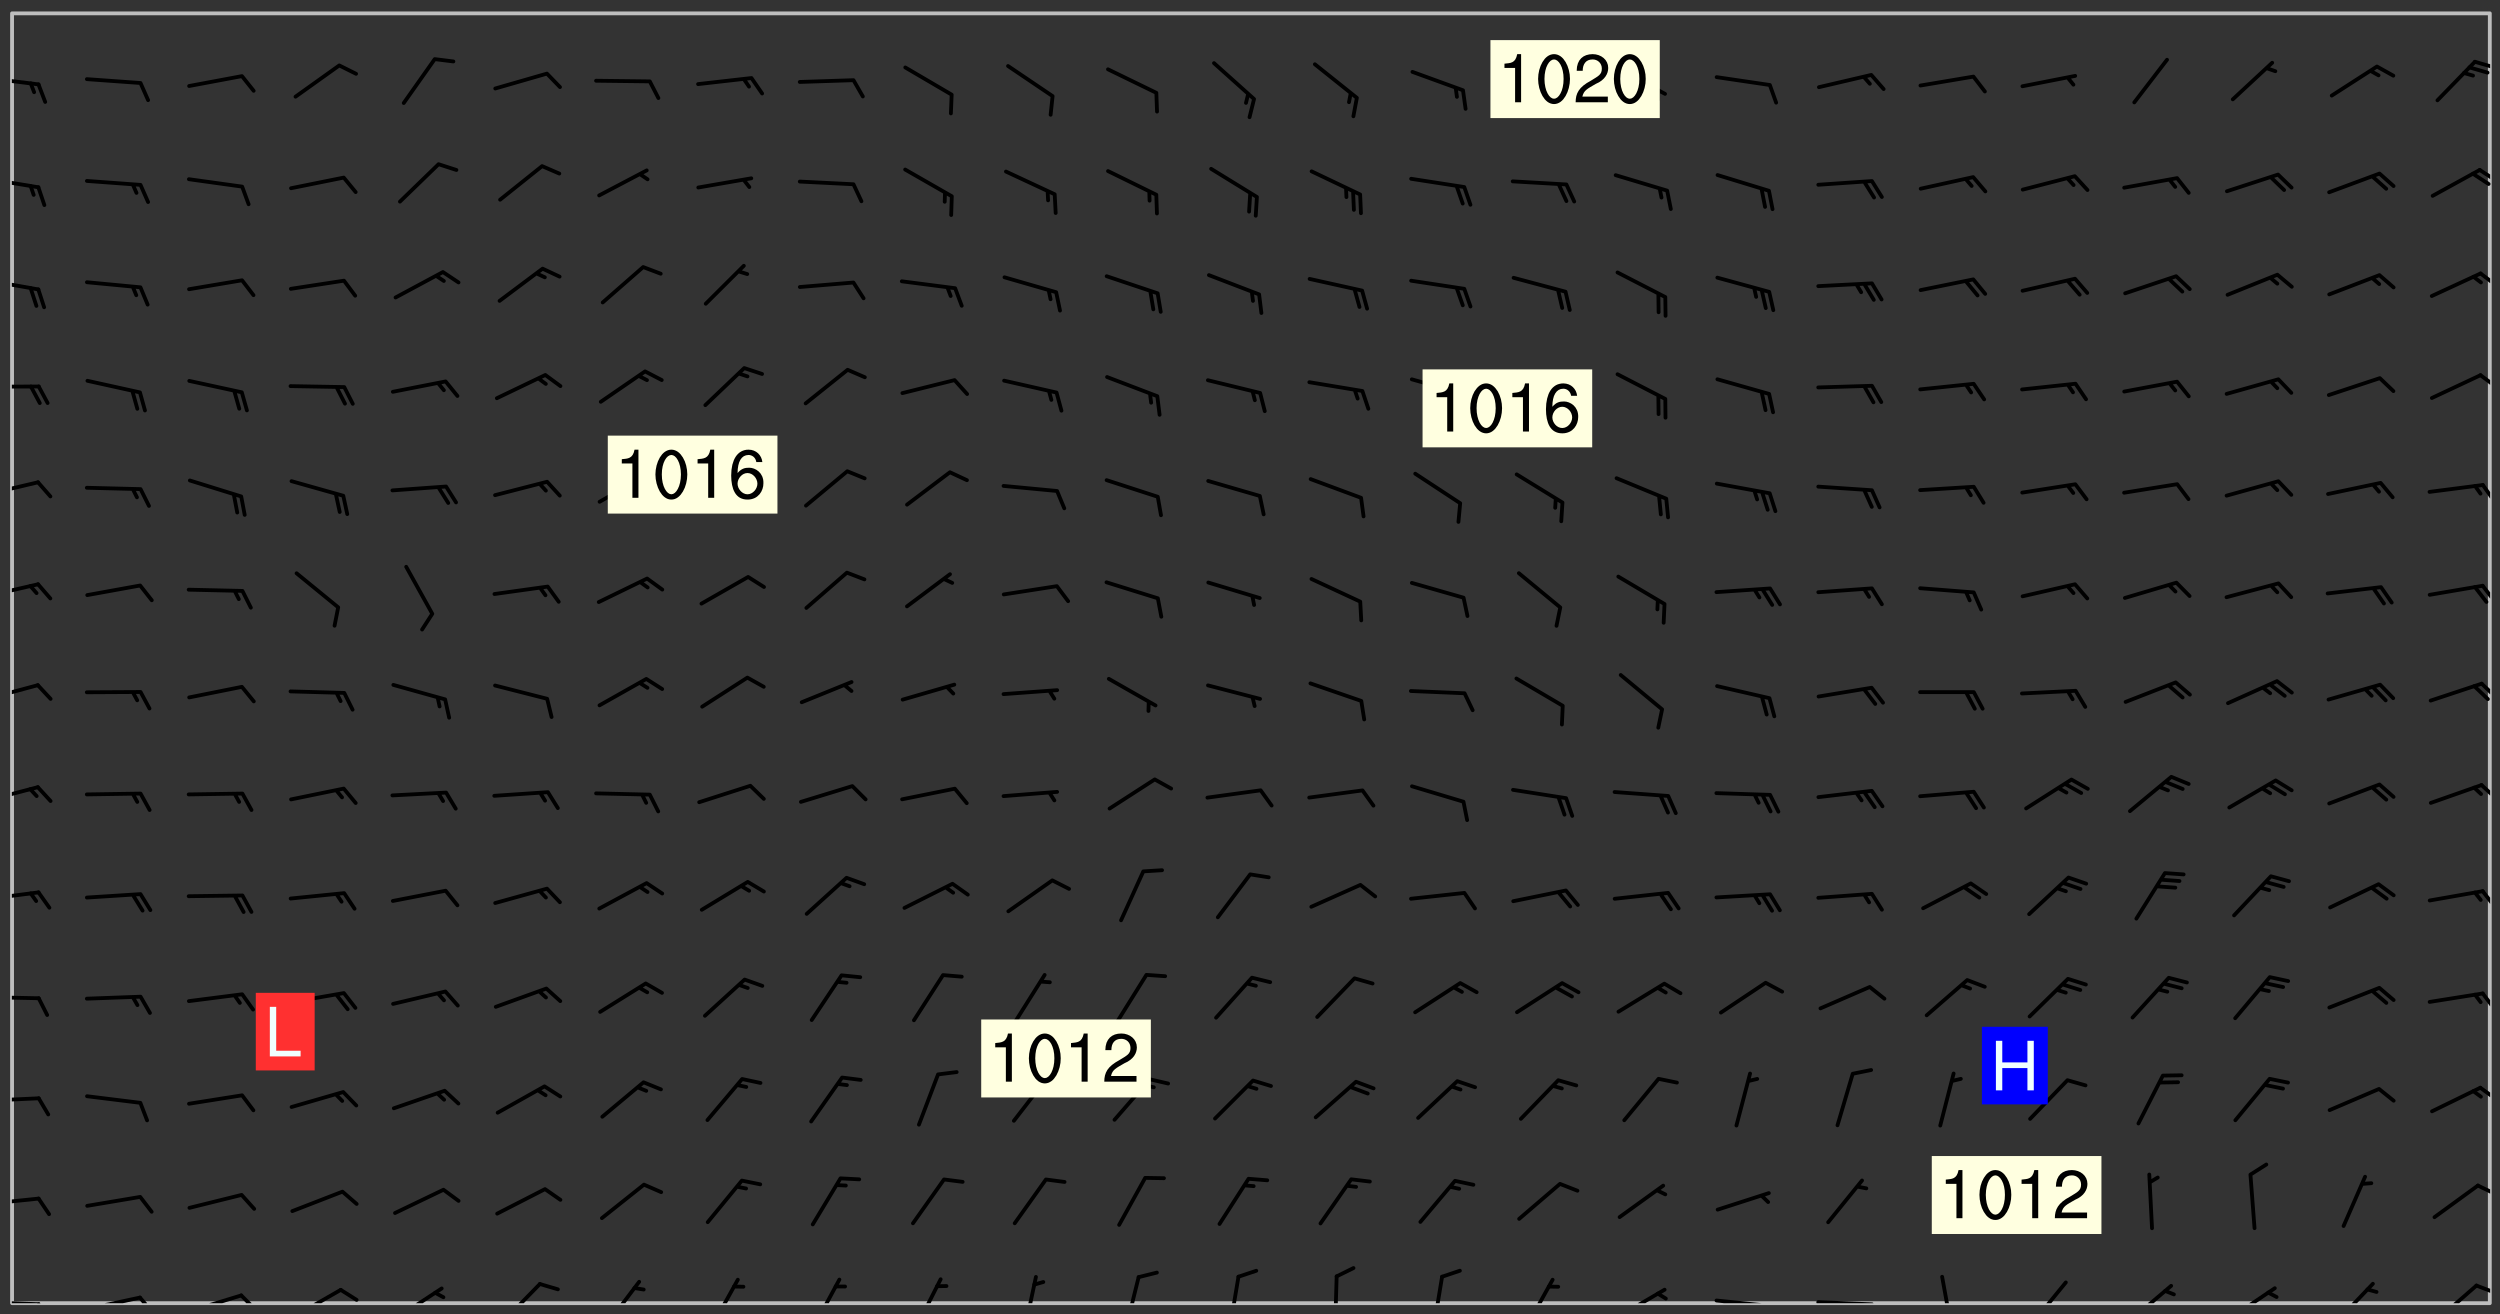 <svg xmlns="http://www.w3.org/2000/svg" role="img" xmlns:xlink="http://www.w3.org/1999/xlink" viewBox="142.45 309.95 326.84 171.84"><rect x="142.45" y="309.95" width="326.84" height="171.84" fill="#333333" stroke="none"/><defs><clipPath id="clip2"><path d="M 144 311.672 L 468 311.672 L 468 480.328 L 144 480.328 Z M 144 311.672"/></clipPath><clipPath id="clip3"><path d="M 144 479 L 148 479 L 148 480.328 L 144 480.328 Z M 144 479"/></clipPath><clipPath id="clip4"><path d="M 147 480 L 149 480 L 149 480.328 L 147 480.328 Z M 147 480"/></clipPath><clipPath id="clip5"><path d="M 153 479 L 161 479 L 161 480.328 L 153 480.328 Z M 153 479"/></clipPath><clipPath id="clip6"><path d="M 160 479 L 163 479 L 163 480.328 L 160 480.328 Z M 160 479"/></clipPath><clipPath id="clip7"><path d="M 167 479 L 175 479 L 175 480.328 L 167 480.328 Z M 167 479"/></clipPath><clipPath id="clip8"><path d="M 173 479 L 176 479 L 176 480.328 L 173 480.328 Z M 173 479"/></clipPath><clipPath id="clip9"><path d="M 180 478 L 188 478 L 188 480.328 L 180 480.328 Z M 180 478"/></clipPath><clipPath id="clip10"><path d="M 186 478 L 190 478 L 190 480.328 L 186 480.328 Z M 186 478"/></clipPath><clipPath id="clip11"><path d="M 194 478 L 201 478 L 201 480.328 L 194 480.328 Z M 194 478"/></clipPath><clipPath id="clip12"><path d="M 207 477 L 214 477 L 214 480.328 L 207 480.328 Z M 207 477"/></clipPath><clipPath id="clip13"><path d="M 221 477 L 227 477 L 227 480.328 L 221 480.328 Z M 221 477"/></clipPath><clipPath id="clip14"><path d="M 235 477 L 240 477 L 240 480.328 L 235 480.328 Z M 235 477"/></clipPath><clipPath id="clip15"><path d="M 248 476 L 253 476 L 253 480.328 L 248 480.328 Z M 248 476"/></clipPath><clipPath id="clip16"><path d="M 261 476 L 266 476 L 266 480.328 L 261 480.328 Z M 261 476"/></clipPath><clipPath id="clip17"><path d="M 276 476 L 279 476 L 279 480.328 L 276 480.328 Z M 276 476"/></clipPath><clipPath id="clip18"><path d="M 289 476 L 292 476 L 292 480.328 L 289 480.328 Z M 289 476"/></clipPath><clipPath id="clip19"><path d="M 302 476 L 305 476 L 305 480.328 L 302 480.328 Z M 302 476"/></clipPath><clipPath id="clip20"><path d="M 316 476 L 318 476 L 318 480.328 L 316 480.328 Z M 316 476"/></clipPath><clipPath id="clip21"><path d="M 329 476 L 332 476 L 332 480.328 L 329 480.328 Z M 329 476"/></clipPath><clipPath id="clip22"><path d="M 341 477 L 346 477 L 346 480.328 L 341 480.328 Z M 341 477"/></clipPath><clipPath id="clip23"><path d="M 353 478 L 361 478 L 361 480.328 L 353 480.328 Z M 353 478"/></clipPath><clipPath id="clip24"><path d="M 366 479 L 375 479 L 375 480.328 L 366 480.328 Z M 366 479"/></clipPath><clipPath id="clip25"><path d="M 372 480 L 374 480 L 374 480.328 L 372 480.328 Z M 372 480"/></clipPath><clipPath id="clip26"><path d="M 379 479 L 388 479 L 388 480.328 L 379 480.328 Z M 379 479"/></clipPath><clipPath id="clip27"><path d="M 396 476 L 398 476 L 398 480.328 L 396 480.328 Z M 396 476"/></clipPath><clipPath id="clip28"><path d="M 407 477 L 413 477 L 413 480.328 L 407 480.328 Z M 407 477"/></clipPath><clipPath id="clip29"><path d="M 420 477 L 427 477 L 427 480.328 L 420 480.328 Z M 420 477"/></clipPath><clipPath id="clip30"><path d="M 433 478 L 441 478 L 441 480.328 L 433 480.328 Z M 433 478"/></clipPath><clipPath id="clip31"><path d="M 447 477 L 453 477 L 453 480.328 L 447 480.328 Z M 447 477"/></clipPath><clipPath id="clip32"><path d="M 460 477 L 467 477 L 467 480.328 L 460 480.328 Z M 460 477"/></clipPath><clipPath id="clip33"><path d="M 465 477 L 468 477 L 468 480 L 465 480 Z M 465 477"/></clipPath><clipPath id="clip34"><path d="M 144 466 L 148 466 L 148 468 L 144 468 Z M 144 466"/></clipPath><clipPath id="clip35"><path d="M 466 464 L 468 464 L 468 467 L 466 467 Z M 466 464"/></clipPath><clipPath id="clip36"><path d="M 144 453 L 148 453 L 148 455 L 144 455 Z M 144 453"/></clipPath><clipPath id="clip37"><path d="M 466 451 L 468 451 L 468 454 L 466 454 Z M 466 451"/></clipPath><clipPath id="clip38"><path d="M 144 440 L 148 440 L 148 441 L 144 441 Z M 144 440"/></clipPath><clipPath id="clip39"><path d="M 466 439 L 468 439 L 468 443 L 466 443 Z M 466 439"/></clipPath><clipPath id="clip40"><path d="M 144 426 L 148 426 L 148 428 L 144 428 Z M 144 426"/></clipPath><clipPath id="clip41"><path d="M 466 426 L 468 426 L 468 429 L 466 429 Z M 466 426"/></clipPath><clipPath id="clip42"><path d="M 144 412 L 148 412 L 148 415 L 144 415 Z M 144 412"/></clipPath><clipPath id="clip43"><path d="M 466 412 L 468 412 L 468 415 L 466 415 Z M 466 412"/></clipPath><clipPath id="clip44"><path d="M 144 399 L 148 399 L 148 402 L 144 402 Z M 144 399"/></clipPath><clipPath id="clip45"><path d="M 466 399 L 468 399 L 468 402 L 466 402 Z M 466 399"/></clipPath><clipPath id="clip46"><path d="M 144 386 L 148 386 L 148 389 L 144 389 Z M 144 386"/></clipPath><clipPath id="clip47"><path d="M 466 386 L 468 386 L 468 389 L 466 389 Z M 466 386"/></clipPath><clipPath id="clip48"><path d="M 144 372 L 148 372 L 148 375 L 144 375 Z M 144 372"/></clipPath><clipPath id="clip49"><path d="M 466 373 L 468 373 L 468 376 L 466 376 Z M 466 373"/></clipPath><clipPath id="clip50"><path d="M 144 360 L 148 360 L 148 361 L 144 361 Z M 144 360"/></clipPath><clipPath id="clip51"><path d="M 466 358 L 468 358 L 468 361 L 466 361 Z M 466 358"/></clipPath><clipPath id="clip52"><path d="M 144 346 L 148 346 L 148 349 L 144 349 Z M 144 346"/></clipPath><clipPath id="clip53"><path d="M 466 345 L 468 345 L 468 348 L 466 348 Z M 466 345"/></clipPath><clipPath id="clip54"><path d="M 144 333 L 148 333 L 148 335 L 144 335 Z M 144 333"/></clipPath><clipPath id="clip55"><path d="M 466 331 L 468 331 L 468 334 L 466 334 Z M 466 331"/></clipPath><clipPath id="clip56"><path d="M 465 332 L 468 332 L 468 335 L 465 335 Z M 465 332"/></clipPath><clipPath id="clip57"><path d="M 144 319 L 148 319 L 148 322 L 144 322 Z M 144 319"/></clipPath><clipPath id="clip58"><path d="M 465 317 L 468 317 L 468 319 L 465 319 Z M 465 317"/></clipPath><g id="surface461" clip-path="url(#clip1)"><path fill="#fff" fill-opacity="0" fill-rule="evenodd" d="M 0 0 L 1000 0 L 1000 1000 L 0 1000 Z M 0 0"/><path fill="#d3d3d3" fill-opacity="0" fill-rule="evenodd" d="M162.152 355.867L161.918 356.16 161.977 356.395 162.094 356.566 162.27 356.801 162.562 357.148 162.676 357.207 162.793 357.035 162.852 356.801 163.027 356.625 163.492 356.449 164.191 356.449 164.426 356.742 164.715 357.559 164.773 357.734 164.949 357.965 165.301 358.199 166 358.898 166.172 359.074 166.406 359.422 166.641 359.832 166.93 360.414 167.34 360.879 167.57 361.113 167.805 361.289 167.922 361.52 168.098 361.812 168.27 362.977 168.27 363.211 168.328 363.5 168.387 363.617 168.504 363.734 168.852 364.145 168.969 364.316 169.145 364.492 169.32 364.727 169.438 364.898 169.609 365.25 169.668 365.484 169.902 365.891 170.137 365.832 169.961 366.008 169.902 366.938 169.32 366.938 169.086 366.824 168.738 366.938 168.621 367.055 168.562 367.348 168.504 367.523 168.387 367.695 167.922 367.988 167.863 368.223 167.805 368.336 167.805 368.98 167.863 369.152 167.863 369.562 167.922 369.621 167.922 370.027 167.98 370.434 168.098 370.609 168.156 370.668 168.387 371.309 168.328 371.602 168.328 372.301 168.27 372.883 168.27 373.117 168.211 373.348 168.156 373.699 168.156 375.621 168.211 375.738 168.637 375.738 168.27 375.855 168.246 376.207 169.137 377.375 170.879 377.914 172.219 378.273 172.219 378.812 172.309 379.621 172.844 380.336 174.363 380.605 175.254 380.52 175.344 381.684 175.879 381.863 177.039 381.684 179.094 380.699 180.254 380.336 182.133 380.16 183.828 379.98 183.648 380.699 182.133 380.785 180.883 380.875 180.078 381.145 179.004 381.953 179.273 382.672 179.809 383.57 179.629 384.195 179.363 385.004 179.629 386.082 180.254 386.98 181.059 387.16 182.309 386.98 182.043 387.703 182.141 388.207 182.195 388.5 182.195 388.672 182.254 388.965 182.254 389.371 182.43 389.488 182.781 389.605 183.188 389.605 183.48 389.43 183.594 389.312 183.652 389.195 183.77 388.965 183.828 388.789 184.18 388.324 184.41 388.148 184.586 388.09 184.762 388.148 184.82 388.324 184.938 389.312 184.992 389.781 185.051 389.953 185.168 390.188 185.344 390.246 186.16 390.305 186.449 390.305 186.566 390.539 186.625 390.945 186.684 391.297 186.684 392.402 186.801 392.695 186.918 393.043 187.207 393.742 187.383 394.094 187.965 394.848 188.316 395.023 188.488 395.082 188.957 395.316 189.598 395.781 189.945 396.016 190.238 396.191 190.531 396.246 190.762 396.309 191.578 396.656 191.871 396.832 191.984 397.004 192.336 397.355 192.453 397.531 192.977 398.172 192.977 398.461 193.035 398.812 193.035 399.16 193.094 399.512 193.152 399.801 193.27 399.859 193.441 399.918 193.617 399.918 194.199 400.152 194.375 400.27 194.551 400.559 194.727 400.793 194.84 401.027 195.133 401.258 195.25 401.375 195.25 401.785 195.309 401.84 195.598 402.074 195.832 402.191 195.891 402.309 196.008 402.48 196.066 402.598 196.297 402.832 196.355 403.008 196.59 403.066 196.707 403.125 196.59 403.238 196.531 403.355 196.531 403.473 196.414 403.766 196.297 404.055 196.297 404.637 196.473 404.754 196.59 404.812 196.648 404.93 196.766 405.047 196.879 405.105 197.055 405.453 197.113 405.805 197.172 406.211 197.172 406.387 197.113 406.562 196.996 407.262 196.996 407.434 197.113 407.609 197.406 407.902 197.812 407.902 197.988 408.02 198.105 408.191 198.223 408.484 198.223 408.719 197.695 408.719 197.465 408.484 197.23 408.484 197.055 408.543 196.996 409.242 197.055 409.59 197.172 409.766 197.348 410.176 197.465 410.406 197.754 410.875 197.93 410.93 198.453 410.93 198.688 410.988 199.445 411.629 199.504 411.922 199.504 412.156 199.562 412.215 199.793 412.562 199.793 412.914 199.676 413.086 199.676 413.379 199.969 413.668 200.262 413.844 200.434 413.902 200.727 414.078 201.02 414.195 201.602 414.602 201.891 414.836 202.184 415.012 202.402 415.172 202.418 415.184 202.648 415.359 203.289 415.883 203.465 416.117 203.582 416.293 203.758 416.469 203.871 416.641 203.871 417.281 203.988 417.457 204.457 417.574 205.039 417.691 205.273 417.75 205.504 417.863 205.797 417.98 205.91 418.039 206.496 418.391 206.785 418.562 206.961 418.625 207.137 418.68 207.312 418.738 208.012 419.09 208.301 419.266 208.535 419.32 208.824 419.496 209.059 419.613 209.699 420.02 209.992 420.137 210.164 420.195 210.398 420.254 210.809 420.312 211.039 420.371 211.273 420.488 211.332 420.66 210.922 420.836 211.391 420.895 211.449 421.188 211.562 421.422 211.738 421.477 211.973 421.535 212.148 421.594 212.555 421.711 213.195 421.945 213.312 422.117 213.371 422.352 213.371 422.527 213.312 422.645 213.254 423.051 213.488 423.285 213.605 423.344 213.953 423.461 214.594 423.691 214.77 423.809 215.059 423.926 215.234 424.102 215.469 424.566 216.051 425.672 216.227 425.848 216.574 426.023 216.75 426.141 217.102 426.258 218.148 426.781 218.383 426.84 218.848 426.953 219.141 427.012 219.605 427.188 220.363 427.77 220.598 428.004 220.945 428.469 221.121 428.645 221.41 428.879 222.227 429.578 222.52 429.754 222.809 430.043 223.102 430.219 223.395 430.508 224.09 431.148 224.266 431.324 224.559 431.559 224.848 431.793 225.316 432.082 225.957 432.664 226.305 432.898 226.539 433.191 226.887 433.539 227.238 434.004 228.172 434.996 228.52 435.402 228.637 435.578 228.871 435.637 228.984 435.754 229.629 435.93 229.859 436.043 230.094 436.102 230.387 436.277 230.617 436.395 231.551 437.094 231.957 437.5 232.191 437.676 232.598 437.852 232.832 437.969 233.648 438.316 233.996 438.551 234.23 438.668 234.523 438.957 234.754 439.074 235.512 439.426 235.863 439.598 236.094 439.656 236.387 439.773 236.621 439.832 237.492 440.008 238.309 440.008 238.777 440.238 238.949 440.297 239.824 440.996 240.289 441.113 240.582 441.172 240.758 441.23 240.988 441.289 241.457 441.348 241.805 441.406 242.156 441.465 242.562 441.523 242.855 441.523 243.027 441.582 243.027 441.812 243.203 441.988 243.496 441.988 243.844 442.047 244.195 442.105 244.895 442.223 245.535 442.223 246 441.988 246.293 441.812 246.465 441.695 246.875 441.523 247.164 441.348 248.098 440.883 248.566 440.59 249.09 440.297 249.555 440.125 250.02 439.949 251.07 439.484 251.359 439.367 251.77 439.25 252.059 439.133 252.586 438.957 254.102 438.258 254.684 437.91 254.973 437.852 255.266 437.793 255.613 437.676 256.488 437.445 256.84 437.328 256.953 437.328 257.188 437.27 258.062 437.035 258.297 436.977 259.109 436.977 259.461 436.918 260.277 436.801 260.449 436.742 260.801 436.688 261.094 436.629 261.324 436.57 262.141 436.395 262.316 436.336 262.664 436.336 262.898 436.277 263.363 436.16 264.121 435.988 264.355 435.93 264.703 435.93 265.113 435.812 265.402 435.754 266.688 435.695 266.977 435.695 267.387 435.637 267.617 435.578 267.793 435.578 268.668 435.461 269.074 435.461 269.484 435.344 269.832 435.344 270.184 435.23 271.055 435.172 272.805 435.172 273.852 435.461 274.262 435.578 274.551 435.695 274.902 435.812 275.191 435.93 276.242 436.102 276.531 436.16 276.824 436.16 277.117 436.219 277.289 436.277 277.699 436.336 277.871 436.395 277.988 436.453 278.105 436.453 278.223 436.512 278.574 436.57 278.688 436.57 279.098 436.637 281.02 437.031 282.945 437.426 284.465 437.875 286.16 438.594 288.305 439.398 289.91 438.68 291.34 437.875 292.5 436.797 293.75 436.348 296.785 435.629 298.66 435.27 300.805 433.922 303.039 432.668 305.539 431.41 307.234 430.961 309.02 430.781 310.18 430.512 310.805 431.051 312.145 430.781 312.859 429.793 313.844 428.449 314.289 428.27 315.094 427.91 316.969 427.371 318.754 426.922 320.004 426.652 321.164 426.562 322.863 426.473 324.824 426.203 326.074 426.113 326.613 426.113 327.238 426.023 328.129 426.023 330.273 425.844 332.684 425.664 335.273 425.574 336.969 425.754 338.578 425.844 340.008 426.203 341.168 426.922 343.043 427.91 344.203 429.438 344.469 430.152 345.098 430.242 345.453 431.141 345.988 431.68 346.523 433.207 347.598 433.566 348.133 433.566 347.328 434.102 347.418 435.809 348.133 438.504 349.023 439.309 349.918 440.297 350.633 441.555 352.418 442.094 353.938 441.914 354.293 443.258 355.902 442.453 356.883 441.914 357.152 442.184 357.469 441.969 357.688 441.824 358.488 442.273 358.938 441.914 359.293 441.914 359.828 441.645 360.367 440.926 360.902 440.656 361.527 439.668 362.688 440.117 363.527 440.488 364.922 441.105 366.617 440.926 368.223 440.926 370.008 441.016 370.188 439.309 370.723 437.965 371.527 438.234 372.02 439.082 372.422 439.488 372.332 440.027 372.332 440.387 373.047 440.836 373.758 440.566 375.188 440.566 375.547 441.555 375.992 442.812 376.707 444.156 377.957 444.785 379.652 445.414 380.367 445.234 380.547 444.695 381.527 444.605 381.977 444.965 382.062 446.223 381.797 446.852 381.262 447.031 381.262 447.57 381.977 448.555 382.242 449.094 383.227 450.082 384.027 451.16 383.762 451.52 383.672 452.418 383.047 454.75 382.691 456.816 382.602 458.609 382.422 459.328 382.332 459.867 382.332 461.305 381.352 463.188 380.992 464.895 380.457 465.793 379.652 466.961 379.387 467.5 381.441 468.754 381.527 469.113 381.172 469.652 381.082 469.473 381.082 470.281 381.172 471.719 380.727 472.434 379.652 472.527 379.387 473.242 379.922 474.141 380.727 474.859 381.887 475.668 383.227 475.938 383.672 476.297 383.316 476.746 381.527 476.656 380.277 476.207 379.562 475.488 378.938 475.398 378.762 478.988 378.574 480.297 467.934 480.297 467.934 311.703 412.664 311.703 412.664 360.785 413.426 360.91 416.715 361.453 418.738 364.289 418.738 367.043 421.09 367.375 423.438 367.707 427.488 367.707 426.109 371.867 424.086 372.574 422.062 373.277 421.52 373.621 418.926 375.238 418.738 375.355 416.715 373.277 415.984 370.535 413.312 368.457 411.938 364.957 411.871 364.875 409.914 362.203 412.664 360.785 412.664 311.703 294.422 311.703 294.422 403.117 294.539 403.148 294.672 403.16 294.746 403.234 294.852 403.281 294.941 403.34 295.027 403.398 295.117 403.457 295.414 403.754 295.473 403.844 295.504 403.961 295.531 404.078 295.547 404.215 295.516 404.332 295.457 404.422 295.398 404.508 295.355 404.613 295.309 404.715 295.281 404.836 295.281 404.98 295.457 405.25 295.605 405.398 295.68 405.484 295.754 405.559 295.797 405.664 295.859 405.754 295.918 405.84 295.961 405.945 296.02 406.035 296.066 406.137 296.109 406.242 296.168 406.328 296.285 406.508 296.359 406.582 296.422 406.668 296.48 406.758 296.523 406.863 296.582 406.953 296.641 407.039 296.703 407.129 296.762 407.219 296.805 407.32 296.922 407.5 296.996 407.574 297.055 407.66 297.129 407.734 297.219 407.793 297.324 407.84 297.473 407.84 297.605 407.824 297.738 407.84 297.84 407.793 297.914 407.719 297.961 407.617 297.945 407.484 297.945 407.336 297.898 407.23 297.871 407.113 297.824 407.012 297.797 406.891 297.754 406.789 297.691 406.699 297.648 406.598 297.605 406.492 297.574 406.375 297.559 406.242 297.547 406.105 297.633 406.047 297.691 405.961 297.812 405.93 297.855 406.035 297.871 406.168 297.871 406.285 297.93 406.387 297.988 406.477 298.078 406.535 298.227 406.684 298.285 406.773 298.328 406.879 298.316 406.98 298.402 407.039 298.508 407.086 298.594 407.145 298.684 407.203 298.758 407.277 298.641 407.305 298.535 407.352 298.449 407.41 298.375 407.484 298.316 407.574 298.254 407.66 298.227 407.781 298.18 407.883 298.137 407.988 298.105 408.105 298.094 408.238 298.078 408.371 298.078 408.52 298.105 408.637 298.152 408.742 298.195 408.844 298.254 408.934 298.328 409.008 298.418 409.066 298.492 409.141 298.582 409.199 298.641 409.289 298.684 409.395 298.73 409.496 298.848 409.527 298.98 409.543 299.129 409.543 299.246 409.512 299.352 409.555 299.395 409.66 299.441 409.762 299.469 409.883 299.5 410 299.527 410.117 299.559 410.238 299.586 410.355 299.691 410.398 299.793 410.445 299.926 410.43 300.074 410.578 300.137 410.664 300.211 410.738 300.281 410.812 300.371 410.875 300.477 410.918 300.578 410.961 300.695 410.992 300.832 411.008 300.949 410.977 301.023 410.902 301.051 410.785 301.039 410.652 301.008 410.531 300.98 410.414 301.023 410.309 301.141 410.309 301.23 410.371 301.348 410.398 301.496 410.398 301.629 410.414 301.777 410.414 301.91 410.43 302.043 410.414 302.191 410.414 302.324 410.398 302.457 410.387 302.594 410.398 302.711 410.371 302.844 410.355 303.035 410.297 302.977 410.473 302.961 410.605 302.934 410.727 302.918 410.859 302.859 410.945 302.727 410.961 302.621 411.008 302.516 411.051 302.398 411.082 302.281 411.109 302.016 411.141 301.867 411.141 301.734 411.156 301.66 411.23 301.719 411.316 301.867 411.465 301.984 411.645 302.059 411.715 302.148 411.777 302.238 411.836 302.324 411.895 302.414 411.953 302.516 411.996 302.621 412.059 302.727 412.102 302.812 412.16 302.918 412.207 303.02 412.25 303.199 412.367 303.258 412.457 303.215 412.559 303.168 412.664 303.184 412.797 303.406 413.02 303.465 413.109 303.508 413.211 303.539 413.332 303.582 413.434 303.598 413.566 303.629 413.684 303.641 413.82 303.672 413.938 303.82 414.086 303.922 414.129 304.027 414.172 304.145 414.203 304.277 414.219 304.414 414.234 304.531 414.234 304.648 414.203 304.738 414.145 304.781 414.039 304.828 413.938 304.871 413.832 304.902 413.715 304.914 413.582 304.914 413.434 304.902 413.301 304.887 413.168 304.855 413.051 304.812 412.945 304.766 412.84 304.723 412.738 304.68 412.633 304.664 412.5 304.68 412.367 304.707 412.25 304.738 412.133 304.766 412.012 304.812 411.91 304.902 411.852 304.988 411.789 305.062 411.715 305.152 411.656 305.375 411.434 305.434 411.348 305.508 411.273 305.625 411.094 305.684 411.008 305.684 410.859 305.609 410.785 305.508 410.738 305.402 410.695 305.301 410.652 305.242 410.562 305.195 410.457 305.168 410.34 305.258 410.281 305.375 410.25 305.477 410.207 305.656 410.09 305.805 409.941 305.816 409.809 305.805 409.703 305.715 409.645 305.582 409.66 305.434 409.66 305.301 409.676 305.168 409.66 305.047 409.629 304.961 409.57 304.887 409.496 304.828 409.406 304.766 409.32 304.648 409.141 304.59 409.055 304.621 408.934 304.707 408.875 304.828 408.844 304.887 408.758 304.887 408.637 304.855 408.52 304.797 408.43 304.738 408.344 304.691 408.238 304.664 408.121 304.648 407.988 304.707 407.898 304.781 407.824 304.871 407.766 304.988 407.586 305.062 407.512 305.121 407.426 305.27 407.277 305.391 407.246 305.523 407.23 305.656 407.246 305.73 407.32 305.773 407.426 305.789 407.559 305.758 407.676 305.641 407.707 305.508 407.719 305.359 407.867 305.316 407.973 305.27 408.074 305.242 408.195 305.211 408.312 305.211 408.461 305.242 408.578 305.285 408.684 305.344 408.773 305.418 408.844 305.492 408.918 305.609 408.949 305.73 408.977 305.848 408.949 305.98 408.934 306.098 408.934 306.188 408.992 306.262 409.066 306.309 409.172 306.367 409.258 306.469 409.305 306.602 409.32 306.707 409.363 306.793 409.422 306.781 409.527 306.707 409.602 306.527 409.719 306.469 409.809 306.379 409.867 306.309 409.941 306.234 410.016 306.172 410.105 306.145 410.223 306.129 410.355 306.145 410.488 306.129 410.621 306.129 410.77 306.145 410.902 306.172 411.02 306.203 411.141 306.277 411.215 306.367 411.273 306.453 411.332 306.543 411.391 306.66 411.422 306.66 411.508 306.559 411.555 306.469 411.613 306.203 411.645 306.086 411.672 305.938 411.672 305.832 411.715 305.73 411.762 305.672 411.852 305.609 412.086 305.598 412.219 305.566 412.34 305.551 412.473 305.551 412.766 305.539 412.898 305.551 413.035 305.566 413.168 305.699 413.184 305.832 413.195 305.953 413.227 306.039 413.285 306.113 413.359 306.16 413.465 306.203 413.566 306.219 413.699 306.219 414.145 306.203 414.277 306.203 414.723 306.234 414.988 306.262 415.105 306.277 415.238 306.309 415.355 306.395 415.566 306.426 415.832 306.426 415.98 306.395 416.098 306.367 416.215 306.336 416.336 306.309 416.453 306.277 416.57 306.246 416.691 306.234 416.824 306.219 416.957 306.309 417.016 306.426 416.984 306.527 417 306.574 417.105 306.543 417.371 306.543 417.812 306.5 417.918 306.453 418.023 306.41 418.125 306.367 418.23 306.309 418.316 306.277 418.438 306.234 418.555 306.203 418.672 306.188 418.805 306.203 418.938 306.262 419.027 306.367 419.074 306.453 419.133 306.512 419.219 306.5 419.355 306.469 419.473 306.426 419.574 306.426 420.02 306.41 420.152 306.41 420.301 306.379 420.418 306.336 420.523 306.309 420.641 306.262 420.746 306.219 420.848 306.188 420.969 306.16 421.086 306.129 421.219 306.098 421.336 306.07 421.453 306.027 421.559 305.996 421.676 305.965 421.797 305.953 421.93 305.938 422.062 305.938 422.359 305.965 422.477 305.965 422.625 306.012 423.023 306.039 423.141 306.098 423.23 306.219 423.262 306.367 423.262 306.5 423.246 306.559 423.336 306.559 423.453 306.5 423.543 306.41 423.602 306.309 423.645 306.203 423.691 306.113 423.75 306.027 423.809 305.891 423.824 305.773 423.793 305.641 423.777 305.539 423.824 305.477 423.91 305.465 424.047 305.449 424.18 305.418 424.297 305.391 424.414 305.375 424.547 305.344 424.668 305.344 424.965 305.359 425.098 305.391 425.215 305.391 425.363 305.402 425.496 305.402 425.645 305.375 425.762 305.328 425.863 305.301 425.984 305.27 426.102 305.211 426.191 305.137 426.266 305.035 426.309 304.93 426.355 304.812 426.383 304.691 426.414 304.59 426.367 304.648 426.281 304.754 426.234 304.781 426.117 304.812 426 304.84 425.879 304.871 425.762 304.871 425.613 304.887 425.48 304.855 425.363 304.812 425.258 304.707 425.273 304.633 425.348 304.531 425.391 304.441 425.453 304.367 425.527 304.324 425.629 304.309 425.762 304.277 425.879 304.25 426 304.219 426.117 304.191 426.234 304.16 426.355 304.133 426.473 304.102 426.59 304.059 426.695 303.969 426.754 303.879 426.754 303.762 426.723 303.73 426.637 303.746 426.5 303.715 426.383 303.715 426.234 303.703 426.102 303.703 425.953 303.641 425.719 303.613 425.598 303.57 425.496 303.523 425.391 303.465 425.305 303.406 425.215 303.363 425.109 303.301 425.023 303.152 424.875 303.082 424.801 302.977 424.754 302.871 424.711 302.77 424.668 302.473 424.371 302.383 424.297 302.297 424.238 302.191 424.195 302.102 424.133 302.016 424.074 301.91 424.031 301.82 423.973 301.734 423.91 301.66 423.84 301.555 423.793 301.469 423.734 301.363 423.691 301.273 423.629 301.172 423.586 301.066 423.543 300.98 423.484 300.875 423.438 300.77 423.395 300.668 423.348 300.578 423.289 300.477 423.246 300.371 423.203 300.281 423.141 300.164 423.113 300.031 423.098 299.898 423.113 299.75 423.113 299.617 423.129 299.5 423.098 299.41 423.039 299.336 422.965 299.246 422.906 299.145 422.859 298.996 422.859 298.875 422.832 298.773 422.789 298.699 422.715 298.582 422.535 298.492 422.477 298.391 422.434 298.301 422.371 298.195 422.328 298.105 422.27 298.02 422.211 297.914 422.164 297.855 422.078 297.797 421.988 297.754 421.883 297.707 421.781 297.633 421.707 297.547 421.648 297.473 421.574 297.383 421.516 297.16 421.293 297.117 421.188 297.086 420.922 297.191 420.879 297.336 420.879 297.441 420.922 297.516 420.996 297.605 421.055 297.691 421.113 297.797 421.16 297.887 421.219 298.035 421.367 298.105 421.441 298.254 421.59 298.316 421.676 298.391 421.75 298.477 421.809 298.551 421.883 298.641 421.945 298.73 422.004 298.816 422.062 299.086 422.238 299.188 422.285 299.293 422.328 299.395 422.371 299.441 422.297 299.5 422.211 299.574 422.137 299.645 422.062 299.75 422.105 299.824 422.18 299.883 422.27 299.926 422.371 299.973 422.477 300.016 422.582 300.137 422.609 300.254 422.582 300.328 422.492 300.371 422.387 300.43 422.297 300.504 422.223 300.609 422.18 300.727 422.152 300.859 422.164 300.949 422.223 301.098 422.371 301.156 422.461 301.199 422.566 301.246 422.668 301.289 422.773 301.332 422.875 301.438 422.922 301.543 422.965 301.676 422.98 301.762 422.922 301.82 422.832 301.895 422.758 302 422.715 302.117 422.742 302.223 422.789 302.324 422.832 302.43 422.875 302.531 422.922 302.711 423.039 302.711 423.156 302.695 423.289 302.711 423.422 302.727 423.559 302.785 423.645 302.887 423.691 303.008 423.719 303.125 423.75 303.273 423.75 303.391 423.719 303.449 423.629 303.629 423.512 303.688 423.422 303.762 423.348 303.82 423.262 303.938 423.082 304.117 422.965 304.234 422.996 304.324 423.055 304.367 423.129 304.352 423.262 304.352 423.379 304.441 423.438 304.59 423.438 304.723 423.422 304.855 423.41 305.121 423.379 305.227 423.336 305.344 423.305 305.465 423.277 305.539 423.203 305.609 423.129 305.672 423.039 305.656 422.934 305.609 422.832 305.508 422.789 305.402 422.773 305.285 422.801 305.02 422.832 304.871 422.832 304.797 422.758 304.707 422.699 304.59 422.668 304.473 422.641 304.34 422.625 304.191 422.625 304.059 422.641 303.762 422.641 303.656 422.594 303.508 422.445 303.465 422.344 303.406 422.254 303.629 422.031 303.715 421.973 303.82 421.93 303.938 421.898 304.07 421.883 304.203 421.898 304.34 421.914 304.441 421.957 304.574 421.945 304.664 421.883 304.766 421.84 304.828 421.75 304.781 421.648 304.691 421.59 304.574 421.559 304.473 421.516 304.414 421.426 304.352 421.336 304.352 421.219 304.367 421.086 304.473 421.039 304.547 420.969 304.547 420.848 304.457 420.789 304.426 420.672 304.516 420.613 304.59 420.539 304.633 420.434 304.691 420.344 304.738 420.242 304.754 420.109 304.754 419.961 304.707 419.855 304.664 419.754 304.574 419.695 304.441 419.68 304.34 419.637 304.203 419.621 304.086 419.59 303.641 419.59 303.508 419.574 303.375 419.562 303.242 419.547 303.125 419.516 302.977 419.516 302.844 419.5 302.711 419.488 302.445 419.457 302.324 419.414 302.238 419.355 302.164 419.281 302.164 419.133 302.176 419 302.281 418.953 302.383 418.91 302.516 418.895 302.668 418.895 302.801 418.879 303.094 418.879 303.215 418.91 303.316 418.953 303.406 419.012 303.641 419.074 303.762 419.027 303.852 418.969 303.953 418.926 304.086 418.91 304.191 418.953 304.293 419 304.426 419.012 304.547 418.984 304.691 418.984 304.812 418.953 304.93 418.926 305.035 418.879 305.109 418.805 305.195 418.746 305.344 418.598 305.402 418.512 305.449 418.406 305.477 418.289 305.492 418.184 305.391 418.141 305.301 418.082 305.184 418.051 305.078 418.008 304.988 417.945 304.914 417.859 304.84 417.785 304.738 417.742 304.633 417.695 304.531 417.652 304.473 417.562 304.426 417.461 304.34 417.25 304.277 417.164 304.219 417.074 304.145 417 304.059 416.941 303.789 416.941 303.672 416.973 303.582 417.031 303.48 417.074 303.348 417.09 303.242 417.074 303.215 416.957 303.152 416.867 303.035 416.836 302.934 416.793 302.785 416.645 302.754 416.527 302.738 416.422 302.812 416.348 302.992 416.23 303.109 416.203 303.227 416.172 303.363 416.188 303.465 416.23 303.57 416.273 303.672 416.32 303.777 416.363 303.895 416.395 304.027 416.41 304.145 416.438 304.277 416.453 304.383 416.438 304.473 416.379 304.398 416.305 304.293 416.262 304.219 416.188 304.145 416.098 303.996 415.949 303.91 415.891 303.82 415.832 303.746 415.758 303.656 415.699 303.555 415.652 303.434 415.625 303.332 415.578 303.227 415.535 303.109 415.504 303.008 415.461 302.887 415.43 302.738 415.43 302.621 415.461 302.516 415.504 302.43 415.566 302.25 415.684 302.164 415.742 302.074 415.801 301.969 415.848 301.883 415.906 301.777 415.949 301.676 415.992 301.57 416.039 301.496 416.113 301.438 416.203 301.379 416.289 301.332 416.395 301.273 416.48 301.199 416.555 301.066 416.543 300.949 416.512 300.832 416.512 300.758 416.586 300.668 416.645 300.594 416.719 300.504 416.777 300.418 416.836 300.312 416.883 300.211 416.926 300.074 416.941 299.973 416.898 299.824 416.75 299.719 416.703 299.633 416.703 299.527 416.75 299.426 416.793 299.305 416.824 299.188 416.793 299.113 416.719 299.113 416.602 299.145 416.48 299.219 416.41 299.277 416.32 299.352 416.246 299.469 416.215 299.574 416.172 299.867 416.172 300 416.156 300.137 416.141 300.238 416.098 300.328 416.039 300.43 415.992 300.52 415.934 300.652 415.922 300.742 415.98 300.875 415.992 300.965 415.934 301.051 415.875 301.156 415.832 301.246 415.773 301.332 415.711 301.422 415.652 301.57 415.504 301.629 415.418 301.688 415.328 301.793 415.285 301.926 415.27 302.043 415.297 302.164 415.328 302.223 415.27 302.281 415.18 302.312 414.914 302.34 414.797 302.445 414.809 302.578 414.824 302.68 414.781 302.77 414.723 302.828 414.633 302.902 414.559 302.961 414.469 303.008 414.367 303.02 414.234 303.008 414.102 302.961 413.996 302.812 413.848 302.754 413.758 302.695 413.672 302.652 413.566 302.652 413.121 302.668 412.988 302.668 412.84 302.68 412.707 302.621 412.648 302.531 412.707 302.43 412.664 302.25 412.547 302.164 412.488 302.102 412.398 302.043 412.309 301.969 412.234 301.883 412.176 301.762 412.207 301.66 412.219 301.555 412.266 301.469 412.324 301.363 412.367 301.215 412.516 301.125 412.574 301.039 412.633 300.949 412.695 300.844 412.738 300.711 412.754 300.711 412.633 300.816 412.59 300.934 412.559 301.008 412.488 301.051 412.383 301.051 412.234 301.023 412.117 300.875 411.969 300.742 411.953 300.594 411.953 300.477 411.984 300.371 412.027 300.27 412.07 300.18 412.133 300.062 412.16 299.988 412.086 300 411.953 299.957 411.852 299.914 411.746 299.824 411.688 299.707 411.715 299.586 411.746 299.469 411.777 299.367 411.82 299.246 411.852 299.145 411.895 299.039 411.938 298.949 411.996 298.848 412.012 298.848 411.895 298.863 411.762 298.805 411.672 298.73 411.715 298.582 411.863 298.523 411.953 298.449 412.027 298.402 412.133 298.359 412.234 298.285 412.309 298.227 412.398 298.152 412.473 298.094 412.559 298.02 412.633 297.93 412.695 297.855 412.766 297.781 412.84 297.68 412.855 297.547 412.871 297.441 412.828 297.441 412.707 297.59 412.559 297.633 412.457 297.691 412.367 297.738 412.266 297.781 412.16 297.84 412.07 297.871 411.953 297.914 411.852 297.945 411.73 297.973 411.613 298.02 411.508 298.062 411.406 298.105 411.301 298.18 411.23 298.27 411.168 298.359 411.109 298.461 411.066 298.758 411.066 299.023 411.035 299.129 410.992 299.055 410.918 298.938 410.887 298.832 410.844 298.742 410.785 298.641 410.738 298.551 410.68 298.449 410.637 298.344 410.594 298.254 410.531 298.168 410.473 298.062 410.43 297.961 410.387 297.84 410.355 297.723 410.324 297.621 410.281 297.5 410.25 297.398 410.207 297.309 410.148 297.266 410.043 297.25 409.91 297.352 409.867 297.484 409.852 297.621 409.867 297.754 409.852 297.855 409.809 297.914 409.719 297.93 409.613 297.84 409.555 297.766 409.48 297.664 409.438 297.574 409.379 297.426 409.23 297.383 409.125 297.367 408.992 297.367 408.699 297.309 408.609 297.219 408.551 297.145 408.477 297.102 408.371 297.07 408.254 297.012 408.164 296.938 408.09 296.82 408.062 296.746 407.988 296.656 407.93 296.566 407.867 296.48 407.809 296.406 407.734 296.348 407.648 296.301 407.543 296.215 407.484 296.066 407.336 295.871 407.277 295.738 407.293 295.637 407.336 295.562 407.41 295.516 407.512 295.473 407.617 295.414 407.707 295.355 407.793 295.059 408.09 294.969 408.148 294.883 408.148 294.82 408.062 294.777 407.957 294.809 407.84 294.867 407.75 294.895 407.633 294.883 407.5 294.793 407.438 294.688 407.484 294.57 407.512 294.453 407.543 294.184 407.719 294.082 407.766 293.965 407.793 293.859 407.84 293.77 407.898 293.668 407.941 293.609 407.855 293.562 407.75 293.578 407.617 293.625 407.512 293.695 407.438 293.77 407.367 293.828 407.277 293.828 407.129 293.785 407.023 293.547 407.023 293.445 407.07 293.414 407.188 293.387 407.305 293.355 407.426 293.281 407.469 293.148 407.484 293.074 407.438 293.031 407.336 292.988 407.23 292.941 407.129 292.898 407.023 292.777 407.055 292.676 407.098 292.543 407.113 292.426 407.145 292.32 407.188 292.23 407.246 292.129 407.293 292.008 407.32 291.875 407.336 291.773 407.293 291.715 407.203 291.668 407.098 291.625 406.996 291.582 406.891 291.582 406.773 291.641 406.684 291.727 406.625 291.906 406.508 292.008 406.461 292.113 406.418 292.219 406.359 292.32 406.316 292.41 406.254 292.512 406.211 292.617 406.152 292.719 406.105 292.809 406.047 292.914 406.004 293.016 405.961 293.105 405.898 293.207 405.855 293.344 405.84 293.461 405.871 293.562 405.914 293.684 405.945 293.785 405.988 293.891 406.035 293.992 406.078 294.098 406.121 294.199 406.168 294.305 406.211 294.406 406.254 294.512 406.301 294.598 406.359 294.703 406.402 294.82 406.434 294.926 406.477 295.027 406.523 295.117 406.582 295.223 406.625 295.324 406.668 295.43 406.715 295.547 406.742 295.648 406.789 295.77 406.816 295.918 406.816 296.004 406.758 296.02 406.656 296.078 406.566 296.051 406.449 295.977 406.375 295.859 406.195 295.785 406.121 295.695 406.047 295.516 405.93 295.43 405.871 295.324 405.828 295.223 405.781 294.953 405.605 294.895 405.516 294.82 405.441 294.762 405.352 294.719 405.25 294.688 405.133 294.672 404.996 294.672 404.434 294.66 404.301 294.645 404.168 294.613 404.051 294.598 403.918 294.586 403.785 294.555 403.664 294.332 403.441 294.273 403.355 294.258 403.25 294.289 403.133 294.422 403.117 294.422 311.703 172.992 311.703 172.992 313.156 172.934 313.391 172.582 314.441 172.41 314.965 172.293 315.312 172.117 315.723 172 315.895 171.766 316.188 171.535 316.246 171.184 316.246 171.066 316.305 170.836 316.711 170.836 317.004 170.953 317.18 171.184 317.41 171.301 317.645 171.941 318.402 172.234 318.867 172.41 319.102 172.641 319.453 172.875 319.801 173.516 320.617 173.691 321.082 173.863 321.492 173.98 322.188 174.156 322.656 174.273 324.055 174.332 324.52 174.332 325.395 174.449 326.441 174.449 331.223 174.391 331.688 174.039 332.969 173.863 333.492 173.75 333.902 173.398 334.832 172.934 336 172.699 336.582 172.582 336.758 172.41 337.105 172.234 337.512 171.883 338.328 171.824 338.621 171.711 338.914 171.594 339.203 171.535 339.379 171.418 340.254 171.359 340.66 171.301 340.777 171.242 340.953 171.184 341.125 170.953 341.652 170.836 341.824 170.836 342.059 170.719 342.293 170.66 342.465 170.484 343.051 170.484 343.34 170.426 343.516 170.426 343.809 170.367 343.922 170.309 344.449 170.309 344.621 170.254 344.855 170.254 347.477 170.078 348.293 169.961 348.469 169.785 348.703 169.668 348.875 169.555 349.109 168.969 350.043 168.738 350.332 168.445 350.797 168.27 351.031 167.98 351.383 167.629 352.082 167.516 352.312 167.34 352.723 167.164 352.953 166.758 353.48 165.941 354.18 165.648 354.352 165.359 354.586 165.184 354.703 165.008 354.879 164.484 355.285 163.957 355.461 163.785 355.637 163.551 355.691 162.91 355.867 162.152 355.867M174.363 386.891L173.289 387.34 173.648 388.234 174.898 387.52 175.344 386.98 174.363 386.891"/><path fill="#d3d3d3" fill-opacity="0" fill-rule="evenodd" d="M201.508 416.598L200.613 416.598 201.062 417.227 202.043 417.586 202.848 417.496 203.293 416.508 203.117 416.598 202.402 416.242 201.508 416.598M356.129 475.668L356.07 475.145 356.07 474.852 356.184 474.559 356.242 474.328 356.711 473.859 356.824 473.859 356.941 473.746 357.059 473.688 357.234 473.688 357.469 473.629 357.816 473.629 358.051 473.688 358.168 473.746 358.398 473.918 358.457 474.094 358.574 474.676 358.574 474.969 358.457 475.145 358.285 475.434 358.109 475.609 357.582 476.133 357.352 476.367 357.234 476.426 357.059 476.426 356.941 476.367 356.535 476.074 356.359 475.957 356.242 475.898 356.184 475.785 356.129 475.668M362.77 464.711L362.711 464.539 362.711 463.43 362.77 463.258 362.945 463.199 363.117 463.141 363.293 463.141 363.527 463.082 363.645 463.141 363.703 463.84 363.645 464.012 363.527 464.188 363.41 464.246 363.176 464.77 363.062 464.828 362.828 464.828 362.77 464.711M372.383 450.32L372.266 450.145 372.266 449.445 372.559 448.57 372.676 448.398 372.852 448.047 372.965 447.816 373.082 447.523 373.434 446.766 373.551 446.535 373.723 446.301 373.898 446.301 374.016 446.242 374.656 446.242 374.773 446.301 375.008 446.535 375.18 446.648 375.531 446.941 375.648 447.059 375.762 447.234 375.762 447.348 375.879 447.406 375.996 447.523 375.996 448.223 375.938 448.398 375.938 448.629 375.879 448.805 375.531 449.855 375.414 450.086 375.297 450.32 375.18 450.379 374.949 450.613 374.309 450.902 373.434 450.902 373.023 450.785 372.383 450.32"/><path fill="none" stroke="#bebebe" stroke-linecap="round" stroke-linejoin="round" stroke-miterlimit="10" stroke-width=".5" d="M 431.957 354.305 L 108.027 354.305 L 108.027 185.68 L 431.957 185.68 L 431.957 354.305" transform="matrix(1 0 0 -1 36 666)"/><g clip-path="url(#clip2)"><path fill="#fff" fill-opacity="0" fill-rule="evenodd" d="M 144 311.672 L 144 480.328 L 468 480.328 L 468 311.672 L 144 311.672"/></g><g clip-path="url(#clip3)"><path fill="none" stroke="#000" stroke-linecap="round" stroke-linejoin="round" stroke-miterlimit="10" stroke-width=".5" d="M 111.512 185.543 L 104.488 185.801" transform="matrix(1 0 0 -1 36 666)"/></g><g clip-path="url(#clip4)"><path fill="none" stroke="#000" stroke-linecap="round" stroke-linejoin="round" stroke-miterlimit="10" stroke-width=".5" d="M 111.512 185.543 L 112.582 183.336" transform="matrix(1 0 0 -1 36 666)"/></g><g clip-path="url(#clip5)"><path fill="none" stroke="#000" stroke-linecap="round" stroke-linejoin="round" stroke-miterlimit="10" stroke-width=".5" d="M 124.75 186.41 L 117.879 184.934" transform="matrix(1 0 0 -1 36 666)"/></g><g clip-path="url(#clip6)"><path fill="none" stroke="#000" stroke-linecap="round" stroke-linejoin="round" stroke-miterlimit="10" stroke-width=".5" d="M 124.75 186.41 L 126.332 184.535" transform="matrix(1 0 0 -1 36 666)"/></g><g clip-path="url(#clip7)"><path fill="none" stroke="#000" stroke-linecap="round" stroke-linejoin="round" stroke-miterlimit="10" stroke-width=".5" d="M 137.992 186.691 L 131.27 184.648" transform="matrix(1 0 0 -1 36 666)"/></g><g clip-path="url(#clip8)"><path fill="none" stroke="#000" stroke-linecap="round" stroke-linejoin="round" stroke-miterlimit="10" stroke-width=".5" d="M 137.992 186.691 L 139.723 184.953" transform="matrix(1 0 0 -1 36 666)"/></g><g clip-path="url(#clip9)"><path fill="none" stroke="#000" stroke-linecap="round" stroke-linejoin="round" stroke-miterlimit="10" stroke-width=".5" d="M 150.996 187.418 L 144.895 183.926" transform="matrix(1 0 0 -1 36 666)"/></g><g clip-path="url(#clip10)"><path fill="none" stroke="#000" stroke-linecap="round" stroke-linejoin="round" stroke-miterlimit="10" stroke-width=".5" d="M 150.996 187.418 L 153.07 186.109" transform="matrix(1 0 0 -1 36 666)"/></g><g clip-path="url(#clip11)"><path fill="none" stroke="#000" stroke-linecap="round" stroke-linejoin="round" stroke-miterlimit="10" stroke-width=".5" d="M 164.195 187.602 L 158.324 183.742" transform="matrix(1 0 0 -1 36 666)"/></g><path fill="none" stroke="#000" stroke-linecap="round" stroke-linejoin="round" stroke-miterlimit="10" stroke-width=".5" d="M 163.34 187.039 L 164.418 186.453" transform="matrix(1 0 0 -1 36 666)"/><g clip-path="url(#clip12)"><path fill="none" stroke="#000" stroke-linecap="round" stroke-linejoin="round" stroke-miterlimit="10" stroke-width=".5" d="M 177.031 188.184 L 172.117 183.16" transform="matrix(1 0 0 -1 36 666)"/></g><path fill="none" stroke="#000" stroke-linecap="round" stroke-linejoin="round" stroke-miterlimit="10" stroke-width=".5" d="M 177.031 188.184 L 179.387 187.488" transform="matrix(1 0 0 -1 36 666)"/><g clip-path="url(#clip13)"><path fill="none" stroke="#000" stroke-linecap="round" stroke-linejoin="round" stroke-miterlimit="10" stroke-width=".5" d="M 190.012 188.473 L 185.77 182.871" transform="matrix(1 0 0 -1 36 666)"/></g><path fill="none" stroke="#000" stroke-linecap="round" stroke-linejoin="round" stroke-miterlimit="10" stroke-width=".5" d="M 189.395 187.656 L 190.605 187.461" transform="matrix(1 0 0 -1 36 666)"/><g clip-path="url(#clip14)"><path fill="none" stroke="#000" stroke-linecap="round" stroke-linejoin="round" stroke-miterlimit="10" stroke-width=".5" d="M 202.91 188.746 L 199.504 182.598" transform="matrix(1 0 0 -1 36 666)"/></g><path fill="none" stroke="#000" stroke-linecap="round" stroke-linejoin="round" stroke-miterlimit="10" stroke-width=".5" d="M 202.414 187.852 L 203.641 187.828" transform="matrix(1 0 0 -1 36 666)"/><g clip-path="url(#clip15)"><path fill="none" stroke="#000" stroke-linecap="round" stroke-linejoin="round" stroke-miterlimit="10" stroke-width=".5" d="M 216.188 188.762 L 212.852 182.578" transform="matrix(1 0 0 -1 36 666)"/></g><path fill="none" stroke="#000" stroke-linecap="round" stroke-linejoin="round" stroke-miterlimit="10" stroke-width=".5" d="M 215.703 187.863 L 216.93 187.855" transform="matrix(1 0 0 -1 36 666)"/><g clip-path="url(#clip16)"><path fill="none" stroke="#000" stroke-linecap="round" stroke-linejoin="round" stroke-miterlimit="10" stroke-width=".5" d="M 229.426 188.805 L 226.246 182.539" transform="matrix(1 0 0 -1 36 666)"/></g><path fill="none" stroke="#000" stroke-linecap="round" stroke-linejoin="round" stroke-miterlimit="10" stroke-width=".5" d="M 228.961 187.895 L 230.188 187.918" transform="matrix(1 0 0 -1 36 666)"/><g clip-path="url(#clip17)"><path fill="none" stroke="#000" stroke-linecap="round" stroke-linejoin="round" stroke-miterlimit="10" stroke-width=".5" d="M 241.883 189.109 L 240.418 182.234" transform="matrix(1 0 0 -1 36 666)"/></g><path fill="none" stroke="#000" stroke-linecap="round" stroke-linejoin="round" stroke-miterlimit="10" stroke-width=".5" d="M 241.672 188.109 L 242.848 188.445" transform="matrix(1 0 0 -1 36 666)"/><g clip-path="url(#clip18)"><path fill="none" stroke="#000" stroke-linecap="round" stroke-linejoin="round" stroke-miterlimit="10" stroke-width=".5" d="M 255.312 189.082 L 253.617 182.262" transform="matrix(1 0 0 -1 36 666)"/></g><path fill="none" stroke="#000" stroke-linecap="round" stroke-linejoin="round" stroke-miterlimit="10" stroke-width=".5" d="M 255.312 189.082 L 257.695 189.676" transform="matrix(1 0 0 -1 36 666)"/><g clip-path="url(#clip19)"><path fill="none" stroke="#000" stroke-linecap="round" stroke-linejoin="round" stroke-miterlimit="10" stroke-width=".5" d="M 268.363 189.137 L 267.199 182.207" transform="matrix(1 0 0 -1 36 666)"/></g><path fill="none" stroke="#000" stroke-linecap="round" stroke-linejoin="round" stroke-miterlimit="10" stroke-width=".5" d="M 268.363 189.137 L 270.688 189.914" transform="matrix(1 0 0 -1 36 666)"/><g clip-path="url(#clip20)"><path fill="none" stroke="#000" stroke-linecap="round" stroke-linejoin="round" stroke-miterlimit="10" stroke-width=".5" d="M 281.199 189.184 L 280.992 182.16" transform="matrix(1 0 0 -1 36 666)"/></g><path fill="none" stroke="#000" stroke-linecap="round" stroke-linejoin="round" stroke-miterlimit="10" stroke-width=".5" d="M 281.199 189.184 L 283.398 190.27" transform="matrix(1 0 0 -1 36 666)"/><g clip-path="url(#clip21)"><path fill="none" stroke="#000" stroke-linecap="round" stroke-linejoin="round" stroke-miterlimit="10" stroke-width=".5" d="M 294.984 189.137 L 293.836 182.203" transform="matrix(1 0 0 -1 36 666)"/></g><path fill="none" stroke="#000" stroke-linecap="round" stroke-linejoin="round" stroke-miterlimit="10" stroke-width=".5" d="M 294.984 189.137 L 297.309 189.922" transform="matrix(1 0 0 -1 36 666)"/><g clip-path="url(#clip22)"><path fill="none" stroke="#000" stroke-linecap="round" stroke-linejoin="round" stroke-miterlimit="10" stroke-width=".5" d="M 309.434 188.742 L 306.02 182.602" transform="matrix(1 0 0 -1 36 666)"/></g><path fill="none" stroke="#000" stroke-linecap="round" stroke-linejoin="round" stroke-miterlimit="10" stroke-width=".5" d="M 308.938 187.848 L 310.164 187.824" transform="matrix(1 0 0 -1 36 666)"/><g clip-path="url(#clip23)"><path fill="none" stroke="#000" stroke-linecap="round" stroke-linejoin="round" stroke-miterlimit="10" stroke-width=".5" d="M 324.074 187.441 L 318.008 183.898" transform="matrix(1 0 0 -1 36 666)"/></g><path fill="none" stroke="#000" stroke-linecap="round" stroke-linejoin="round" stroke-miterlimit="10" stroke-width=".5" d="M 323.191 186.926 L 324.234 186.281" transform="matrix(1 0 0 -1 36 666)"/><g clip-path="url(#clip24)"><path fill="none" stroke="#000" stroke-linecap="round" stroke-linejoin="round" stroke-miterlimit="10" stroke-width=".5" d="M 337.852 185.312 L 330.859 186.027" transform="matrix(1 0 0 -1 36 666)"/></g><g clip-path="url(#clip25)"><path fill="none" stroke="#000" stroke-linecap="round" stroke-linejoin="round" stroke-miterlimit="10" stroke-width=".5" d="M 336.836 185.418 L 337.297 184.281" transform="matrix(1 0 0 -1 36 666)"/></g><g clip-path="url(#clip26)"><path fill="none" stroke="#000" stroke-linecap="round" stroke-linejoin="round" stroke-miterlimit="10" stroke-width=".5" d="M 351.184 185.527 L 344.16 185.816" transform="matrix(1 0 0 -1 36 666)"/></g><g clip-path="url(#clip27)"><path fill="none" stroke="#000" stroke-linecap="round" stroke-linejoin="round" stroke-miterlimit="10" stroke-width=".5" d="M 360.355 189.129 L 361.617 182.215" transform="matrix(1 0 0 -1 36 666)"/></g><g clip-path="url(#clip28)"><path fill="none" stroke="#000" stroke-linecap="round" stroke-linejoin="round" stroke-miterlimit="10" stroke-width=".5" d="M 376.527 188.391 L 372.078 182.953" transform="matrix(1 0 0 -1 36 666)"/></g><g clip-path="url(#clip29)"><path fill="none" stroke="#000" stroke-linecap="round" stroke-linejoin="round" stroke-miterlimit="10" stroke-width=".5" d="M 390.297 187.945 L 384.938 183.398" transform="matrix(1 0 0 -1 36 666)"/></g><path fill="none" stroke="#000" stroke-linecap="round" stroke-linejoin="round" stroke-miterlimit="10" stroke-width=".5" d="M 389.516 187.281 L 390.656 186.828" transform="matrix(1 0 0 -1 36 666)"/><g clip-path="url(#clip30)"><path fill="none" stroke="#000" stroke-linecap="round" stroke-linejoin="round" stroke-miterlimit="10" stroke-width=".5" d="M 403.848 187.633 L 398.016 183.707" transform="matrix(1 0 0 -1 36 666)"/></g><path fill="none" stroke="#000" stroke-linecap="round" stroke-linejoin="round" stroke-miterlimit="10" stroke-width=".5" d="M 402.996 187.062 L 404.082 186.484" transform="matrix(1 0 0 -1 36 666)"/><g clip-path="url(#clip31)"><path fill="none" stroke="#000" stroke-linecap="round" stroke-linejoin="round" stroke-miterlimit="10" stroke-width=".5" d="M 416.672 188.215 L 411.82 183.129" transform="matrix(1 0 0 -1 36 666)"/></g><path fill="none" stroke="#000" stroke-linecap="round" stroke-linejoin="round" stroke-miterlimit="10" stroke-width=".5" d="M 415.965 187.473 L 417.148 187.145" transform="matrix(1 0 0 -1 36 666)"/><g clip-path="url(#clip32)"><path fill="none" stroke="#000" stroke-linecap="round" stroke-linejoin="round" stroke-miterlimit="10" stroke-width=".5" d="M 430.211 187.98 L 424.914 183.363" transform="matrix(1 0 0 -1 36 666)"/></g><g clip-path="url(#clip33)"><path fill="none" stroke="#000" stroke-linecap="round" stroke-linejoin="round" stroke-miterlimit="10" stroke-width=".5" d="M 430.211 187.98 L 432.5 187.105" transform="matrix(1 0 0 -1 36 666)"/></g><g clip-path="url(#clip34)"><path fill="none" stroke="#000" stroke-linecap="round" stroke-linejoin="round" stroke-miterlimit="10" stroke-width=".5" d="M 111.496 199.352 L 104.504 198.621" transform="matrix(1 0 0 -1 36 666)"/></g><path fill="none" stroke="#000" stroke-linecap="round" stroke-linejoin="round" stroke-miterlimit="10" stroke-width=".5" d="M111.496 199.352L112.867 197.316M124.781 199.57L117.852 198.402M124.781 199.57L126.277 197.629M138.039 199.832L131.219 198.141M138.039 199.832L139.68 198.008M151.223 200.258L144.668 197.715M151.223 200.258L153.078 198.652M164.43 200.508L158.094 197.465M164.43 200.508L166.402 199.051M177.703 200.59L171.449 197.383M177.703 200.59L179.715 199.188M190.641 201.176L185.141 196.797M190.641 201.176L192.891 200.195M203.438 201.703L198.977 196.27M203.438 201.703L205.84 201.215M202.785 200.91L203.988 200.668M216.332 201.996L212.707 195.977M216.332 201.996L218.781 201.867M215.805 201.121L217.031 201.055M229.867 201.852L225.805 196.121M229.867 201.852L232.301 201.539M243.191 201.848L239.109 196.125M243.191 201.848L245.625 201.527M256.168 202.059L252.762 195.914M256.168 202.059L258.621 202.016M269.68 201.941L265.883 196.031M269.68 201.941L272.125 201.742M269.125 201.082L270.348 200.98M283.105 201.871L279.086 196.102M283.105 201.871L285.539 201.578M282.52 201.031L283.738 200.883M296.676 201.672L292.145 196.301M296.676 201.672L299.074 201.156M296.02 200.891L297.219 200.633M310.395 201.273L305.059 196.699M310.395 201.273L312.68 200.379M323.891 201.043L318.191 196.93M323.062 200.445L324.164 199.902M337.699 200.066L331.012 197.906M336.727 199.754L337.609 198.898M349.883 201.715L345.457 196.258M349.242 200.922L350.445 200.688M361.953 202.363L360.016 195.609M372.816 202.172L375.785 195.801M387.438 202.496L387.797 195.477M387.488 201.473L388.543 202.105M400.664 202.488L401.199 195.484M400.664 202.488L402.738 203.805M415.652 202.207L412.84 195.766M415.246 201.27L416.469 201.363M430.402 201.055L424.723 196.918" transform="matrix(1 0 0 -1 36 666)"/><g clip-path="url(#clip35)"><path fill="none" stroke="#000" stroke-linecap="round" stroke-linejoin="round" stroke-miterlimit="10" stroke-width=".5" d="M 430.402 201.055 L 432.609 199.984" transform="matrix(1 0 0 -1 36 666)"/></g><g clip-path="url(#clip36)"><path fill="none" stroke="#000" stroke-linecap="round" stroke-linejoin="round" stroke-miterlimit="10" stroke-width=".5" d="M 111.512 212.461 L 104.488 212.141" transform="matrix(1 0 0 -1 36 666)"/></g><path fill="none" stroke="#000" stroke-linecap="round" stroke-linejoin="round" stroke-miterlimit="10" stroke-width=".5" d="M111.512 212.461L112.758 210.352M124.801 211.871L117.828 212.734M124.801 211.871L125.68 209.578M138.102 212.852L131.16 211.75M138.102 212.852L139.578 210.891M151.32 213.281L144.57 211.324M151.32 213.281L153.031 211.52M150.336 212.996L151.191 212.117M164.582 213.449L157.938 211.156M164.582 213.449L166.379 211.777M163.613 213.113L164.512 212.277M177.637 214.023L171.512 210.578M177.637 214.023L179.703 212.699M176.746 213.523L177.781 212.859M190.586 214.555L185.195 210.051M190.586 214.555L192.859 213.629M189.801 213.898L190.938 213.438M203.473 214.984L198.938 209.617M203.473 214.984L205.871 214.469M202.812 214.203L204.012 213.945M216.543 215.176L212.496 209.43M216.543 215.176L218.977 214.867M215.953 214.34L217.172 214.188M229.086 215.586L226.586 209.016M229.086 215.586L231.52 215.891M243.301 215.078L239 209.523M243.301 215.078L245.719 214.664M256.773 214.949L252.156 209.652M256.773 214.949L259.164 214.395M256.102 214.18L257.297 213.902M270.266 214.785L265.297 209.816M270.266 214.785L272.613 214.07M269.543 214.062L270.715 213.703M283.73 214.625L278.461 209.977M283.73 214.625L286.027 213.762M282.965 213.949L285.262 213.086M296.973 214.703L291.848 209.898M296.973 214.703L299.297 213.91M296.227 214.004L297.391 213.609M310.172 214.824L305.281 209.777M310.172 214.824L312.527 214.145M309.461 214.09L310.637 213.75M323.281 215.008L318.801 209.594M323.281 215.008L325.684 214.516M335.246 215.699L333.465 208.902M334.988 214.711L336.18 214.996M348.668 215.672L346.676 208.934M348.668 215.672L351.074 216.16M361.859 215.703L360.109 208.898M361.605 214.715L362.801 215.004M376.742 214.828L371.859 209.773M376.742 214.828L379.102 214.152M389.215 215.43L386.02 209.172M389.215 215.43L391.668 215.473M388.75 214.52L391.203 214.562M403.172 215.008L398.691 209.594M403.172 215.008L405.574 214.516M402.52 214.219L404.922 213.727M417.477 213.684L411.016 210.918M417.477 213.684L419.387 212.148M430.719 213.844L424.402 210.762" transform="matrix(1 0 0 -1 36 666)"/><g clip-path="url(#clip37)"><path fill="none" stroke="#000" stroke-linecap="round" stroke-linejoin="round" stroke-miterlimit="10" stroke-width=".5" d="M 430.719 213.844 L 432.703 212.402" transform="matrix(1 0 0 -1 36 666)"/></g><path fill="none" stroke="#000" stroke-linecap="round" stroke-linejoin="round" stroke-miterlimit="10" stroke-width=".5" d="M 429.801 213.395 L 430.793 212.672" transform="matrix(1 0 0 -1 36 666)"/><g clip-path="url(#clip38)"><path fill="none" stroke="#000" stroke-linecap="round" stroke-linejoin="round" stroke-miterlimit="10" stroke-width=".5" d="M 111.512 225.543 L 104.488 225.691" transform="matrix(1 0 0 -1 36 666)"/></g><path fill="none" stroke="#000" stroke-linecap="round" stroke-linejoin="round" stroke-miterlimit="10" stroke-width=".5" d="M111.512 225.543L112.617 223.352M124.828 225.746L117.805 225.488M124.828 225.746L126.055 223.621M123.805 225.707L124.418 224.645M138.113 226.062L131.145 225.168M138.113 226.062L139.535 224.062M137.102 225.934L137.809 224.934M151.406 226.219L144.484 225.012M151.406 226.219L152.914 224.285M150.398 226.043L151.906 224.109M164.68 226.426L157.84 224.805M164.68 226.426L166.301 224.586M163.684 226.191L164.496 225.27M177.879 226.812L171.27 224.422M177.879 226.812L179.699 225.168M176.918 226.465L177.828 225.641M190.871 227.477L184.91 223.758M190.871 227.477L192.996 226.246M190.004 226.934L191.066 226.32M203.801 227.984L198.609 223.25M203.801 227.984L206.113 227.16M203.047 227.297L204.203 226.883M216.473 228.539L212.57 222.695M216.473 228.539L218.914 228.293M215.902 227.688L217.125 227.566M229.738 228.57L225.934 222.664M229.738 228.57L232.184 228.363M243.023 228.59L239.277 222.645M242.48 227.723L243.703 227.633M256.328 228.598L252.605 222.637M256.328 228.598L258.777 228.426M270.129 228.23L265.434 223M270.129 228.23L272.508 227.645M269.445 227.473L270.637 227.176M283.535 228.145L278.656 223.09M283.535 228.145L285.895 227.469M297.359 227.527L291.461 223.707M297.359 227.527L299.504 226.332M296.504 226.969L297.574 226.375M310.68 227.52L304.773 223.715M310.68 227.52L312.82 226.324M309.82 226.965L311.961 225.77M324.039 227.449L318.043 223.785M324.039 227.449L326.152 226.199M323.168 226.914L324.223 226.289M337.281 227.566L331.434 223.668M337.281 227.566L339.441 226.402M350.895 227.016L344.449 224.219M350.895 227.016L352.812 225.484M363.637 227.922L358.336 223.312M363.637 227.922L365.93 227.043M362.867 227.25L364.012 226.812M376.809 228.078L371.793 223.156M376.809 228.078L379.148 227.336M376.078 227.359L378.418 226.621M375.352 226.645L376.52 226.273M389.984 228.215L385.25 223.02M389.984 228.215L392.359 227.605M389.293 227.457L391.672 226.848M388.605 226.703L389.793 226.398M403.195 228.305L398.668 222.93M403.195 228.305L405.594 227.789M402.535 227.523L404.934 227.008M401.879 226.738L403.078 226.484M417.516 226.902L410.977 224.328M417.516 226.902L419.383 225.309M416.566 226.527L418.43 224.934M431.031 226.168L424.094 225.062" transform="matrix(1 0 0 -1 36 666)"/><g clip-path="url(#clip39)"><path fill="none" stroke="#000" stroke-linecap="round" stroke-linejoin="round" stroke-miterlimit="10" stroke-width=".5" d="M 431.031 226.168 L 432.512 224.211" transform="matrix(1 0 0 -1 36 666)"/></g><path fill="none" stroke="#000" stroke-linecap="round" stroke-linejoin="round" stroke-miterlimit="10" stroke-width=".5" d="M 430.023 226.008 L 430.762 225.031" transform="matrix(1 0 0 -1 36 666)"/><g clip-path="url(#clip40)"><path fill="none" stroke="#000" stroke-linecap="round" stroke-linejoin="round" stroke-miterlimit="10" stroke-width=".5" d="M 111.484 239.383 L 104.516 238.48" transform="matrix(1 0 0 -1 36 666)"/></g><path fill="none" stroke="#000" stroke-linecap="round" stroke-linejoin="round" stroke-miterlimit="10" stroke-width=".5" d="M111.484 239.383L112.906 237.379M110.469 239.25L111.18 238.25M124.82 239.156L117.809 238.707M124.82 239.156L126.109 237.066M123.801 239.09L125.09 237M138.145 238.98L131.117 238.883M138.145 238.98L139.324 236.828M137.121 238.965L138.301 236.816M151.441 239.285L144.449 238.578M151.441 239.285L152.805 237.246M150.422 239.184L151.105 238.164M164.711 239.602L157.812 238.262M164.711 239.602L166.254 237.695M177.961 239.871L171.191 237.992M177.961 239.871L179.652 238.094M176.977 239.598L177.82 238.707M190.984 240.598L184.797 237.266M190.984 240.598L193.027 239.234M190.086 240.113L191.105 239.43M204.211 240.754L198.199 237.109M204.211 240.754L206.316 239.496M203.336 240.223L204.391 239.594M217.125 241.289L211.914 236.574M217.125 241.289L219.434 240.453M216.367 240.602L217.523 240.184M230.977 240.508L224.695 237.352M230.977 240.508L232.977 239.09M230.062 240.051L231.062 239.34M244.027 240.953L238.277 236.91M244.027 240.953L246.215 239.84M255.922 242.129L253.012 235.734M255.922 242.129L258.371 242.281M269.895 241.738L265.664 236.125M269.895 241.738L272.32 241.352M284.305 240.363L277.887 237.5M284.305 240.363L286.238 238.852M297.902 239.312L290.918 238.551M297.902 239.312L299.285 237.285M311.168 239.633L304.285 238.23M311.168 239.633L312.73 237.742M310.168 239.43L311.73 237.539M324.535 239.316L317.547 238.547M324.535 239.316L325.914 237.289M323.516 239.203L324.898 237.176M337.863 239.137L330.848 238.723M337.863 239.137L339.141 237.043M336.844 239.078L338.121 236.984M335.824 239.02L336.461 237.969M351.176 239.191L344.168 238.672M351.176 239.191L352.484 237.117M350.156 239.117L350.809 238.078M364.102 240.555L357.871 237.309M364.102 240.555L366.125 239.168M363.195 240.082L365.219 238.695M376.875 241.324L371.73 236.539M376.875 241.324L379.191 240.523M376.125 240.629L378.445 239.828M375.375 239.934L376.535 239.531M389.484 241.906L385.75 235.953M389.484 241.906L391.93 241.734M388.941 241.043L391.387 240.867M388.398 240.176L390.844 240M403.34 241.488L398.523 236.375M403.34 241.488L405.707 240.844M402.641 240.746L405.008 240.098M401.938 240L403.121 239.676M417.414 240.453L411.078 237.41M417.414 240.453L419.391 239M416.492 240.012L418.469 238.559M431.023 239.539L424.102 238.324" transform="matrix(1 0 0 -1 36 666)"/><g clip-path="url(#clip41)"><path fill="none" stroke="#000" stroke-linecap="round" stroke-linejoin="round" stroke-miterlimit="10" stroke-width=".5" d="M 431.023 239.539 L 432.531 237.602" transform="matrix(1 0 0 -1 36 666)"/></g><path fill="none" stroke="#000" stroke-linecap="round" stroke-linejoin="round" stroke-miterlimit="10" stroke-width=".5" d="M 430.016 239.359 L 430.77 238.395" transform="matrix(1 0 0 -1 36 666)"/><g clip-path="url(#clip42)"><path fill="none" stroke="#000" stroke-linecap="round" stroke-linejoin="round" stroke-miterlimit="10" stroke-width=".5" d="M 111.398 253.137 L 104.602 251.359" transform="matrix(1 0 0 -1 36 666)"/></g><path fill="none" stroke="#000" stroke-linecap="round" stroke-linejoin="round" stroke-miterlimit="10" stroke-width=".5" d="M111.398 253.137L113.062 251.328M110.41 252.875L111.242 251.973M124.828 252.301L117.801 252.191M124.828 252.301L126.012 250.152M123.805 252.285L124.398 251.211M138.145 252.301L131.117 252.191M138.145 252.301L139.328 250.152M137.121 252.285L137.715 251.211M151.387 252.953L144.504 251.539M151.387 252.953L152.953 251.066M150.387 252.75L151.168 251.805M164.77 252.43L157.75 252.062M164.77 252.43L166.031 250.328M163.746 252.379L164.379 251.324M178.082 252.484L171.07 252.008M178.082 252.484L179.379 250.402M177.062 252.418L177.711 251.375M191.402 252.164L184.379 252.328M191.402 252.164L192.504 249.969M190.383 252.188L190.93 251.09M204.551 253.32L197.859 251.172M204.551 253.32L206.309 251.609M217.879 253.277L211.16 251.215M217.879 253.277L219.617 251.543M231.281 252.941L224.391 251.551M231.281 252.941L232.84 251.047M244.652 252.523L237.648 251.969M243.633 252.441L244.293 251.41M257.418 254.152L251.512 250.34M257.418 254.152L259.562 252.957M271.262 252.727L264.301 251.77M271.262 252.727L272.699 250.734M284.578 252.715L277.613 251.777M284.578 252.715L286.008 250.723M297.777 251.238L291.047 253.254M297.777 251.238L298.258 248.832M311.195 251.703L304.254 252.789M311.195 251.703L312 249.383M310.188 251.859L310.988 249.543M324.547 251.988L317.535 252.504M324.547 251.988L325.535 249.742M323.527 252.062L324.516 249.816M337.867 252.133L330.844 252.359M337.867 252.133L338.949 249.934M336.848 252.168L337.93 249.965M335.824 252.199L336.367 251.098M351.16 252.656L344.18 251.836M351.16 252.656L352.559 250.637M350.145 252.535L351.543 250.52M349.129 252.418L349.828 251.41M364.488 252.539L357.484 251.953M364.488 252.539L365.816 250.477M363.469 252.453L364.797 250.391M377.266 254.133L371.336 250.359M377.266 254.133L379.402 252.922M376.402 253.586L378.539 252.375M375.539 253.035L376.609 252.43M390.32 254.488L384.91 250.004M390.32 254.488L392.59 253.555M389.535 253.836L391.805 252.902M388.746 253.184L389.883 252.719M403.965 254.016L397.898 250.477M403.965 254.016L406.055 252.727M403.082 253.5L405.172 252.211M402.199 252.988L403.242 252.34M417.535 253.488L410.961 251.004M417.535 253.488L419.375 251.867M416.578 253.125L418.422 251.508M430.875 253.414L424.246 251.082" transform="matrix(1 0 0 -1 36 666)"/><g clip-path="url(#clip43)"><path fill="none" stroke="#000" stroke-linecap="round" stroke-linejoin="round" stroke-miterlimit="10" stroke-width=".5" d="M 430.875 253.414 L 432.684 251.75" transform="matrix(1 0 0 -1 36 666)"/></g><path fill="none" stroke="#000" stroke-linecap="round" stroke-linejoin="round" stroke-miterlimit="10" stroke-width=".5" d="M 429.91 253.074 L 430.812 252.242" transform="matrix(1 0 0 -1 36 666)"/><g clip-path="url(#clip44)"><path fill="none" stroke="#000" stroke-linecap="round" stroke-linejoin="round" stroke-miterlimit="10" stroke-width=".5" d="M 111.395 266.473 L 104.605 264.648" transform="matrix(1 0 0 -1 36 666)"/></g><path fill="none" stroke="#000" stroke-linecap="round" stroke-linejoin="round" stroke-miterlimit="10" stroke-width=".5" d="M111.395 266.473L113.066 264.68M124.828 265.582L117.801 265.543M124.828 265.582L125.992 263.422M123.805 265.574L124.387 264.496M138.074 266.254L131.184 264.871M138.074 266.254L139.629 264.355M151.457 265.461L144.434 265.66M151.457 265.461L152.547 263.266M150.434 265.492L150.98 264.391M164.645 264.617L157.875 266.508M164.645 264.617L165.172 262.219M163.66 264.891L163.922 263.691M177.98 264.695L171.172 266.43M177.98 264.695L178.562 262.309M190.949 267.289L184.828 263.836M190.949 267.289L193.02 265.965M190.059 266.785L191.094 266.125M204.16 267.461L198.25 263.66M204.16 267.461L206.301 266.262M217.777 266.883L211.266 264.242M216.828 266.5L217.77 265.711M231.211 266.543L224.461 264.582M230.227 266.258L231.082 265.375M244.656 265.82L237.648 265.305M243.637 265.742L244.289 264.707M257.52 263.82L251.414 267.301M256.629 264.328L256.594 263.102M271.184 264.68L264.379 266.445M270.191 264.938L270.477 263.742M284.418 264.414L277.773 266.707M284.418 264.414L284.801 261.992M297.922 265.414L290.902 265.711M297.922 265.414L298.98 263.199M310.754 263.781L304.699 267.344M310.754 263.781L310.648 261.328M323.746 263.316L318.336 267.805M323.746 263.316L323.246 260.914M337.781 264.773L330.934 266.352M337.781 264.773L338.418 262.402M336.785 265.004L337.422 262.633M351.137 266.137L344.203 264.988M351.137 266.137L352.629 264.184M350.129 265.969L351.617 264.02M364.5 265.562L357.473 265.562M364.5 265.562L365.652 263.395M363.477 265.562L364.629 263.395M377.809 265.738L370.793 265.387M377.809 265.738L379.07 263.633M376.789 265.688L377.418 264.633M390.891 266.836L384.344 264.285M390.891 266.836L392.75 265.234M389.938 266.465L391.797 264.863M404.137 267.004L397.727 264.121M404.137 267.004L406.074 265.5M403.203 266.582L405.145 265.078M402.27 266.164L403.242 265.414M417.621 266.535L410.871 264.59M417.621 266.535L419.328 264.773M416.641 266.25L418.348 264.488M415.656 265.969L416.512 265.086M430.895 266.668L424.227 264.457" transform="matrix(1 0 0 -1 36 666)"/><g clip-path="url(#clip45)"><path fill="none" stroke="#000" stroke-linecap="round" stroke-linejoin="round" stroke-miterlimit="10" stroke-width=".5" d="M 430.895 266.668 L 432.672 264.977" transform="matrix(1 0 0 -1 36 666)"/></g><path fill="none" stroke="#000" stroke-linecap="round" stroke-linejoin="round" stroke-miterlimit="10" stroke-width=".5" d="M 429.926 266.348 L 431.703 264.652" transform="matrix(1 0 0 -1 36 666)"/><g clip-path="url(#clip46)"><path fill="none" stroke="#000" stroke-linecap="round" stroke-linejoin="round" stroke-miterlimit="10" stroke-width=".5" d="M 111.426 279.664 L 104.574 278.09" transform="matrix(1 0 0 -1 36 666)"/></g><path fill="none" stroke="#000" stroke-linecap="round" stroke-linejoin="round" stroke-miterlimit="10" stroke-width=".5" d="M111.426 279.664L113.031 277.812M110.426 279.434L111.23 278.508M124.773 279.504L117.859 278.25M124.773 279.504L126.293 277.574M138.145 278.797L131.117 278.957M138.145 278.797L139.246 276.605M137.121 278.82L137.672 277.723M150.664 276.652L145.223 281.102M150.664 276.652L150.188 274.246M162.965 275.805L159.555 281.949M162.965 275.805L161.633 273.746M178.055 279.363L171.094 278.391M178.055 279.363L179.496 277.375M177.043 279.223L177.762 278.227M191.051 280.414L184.73 277.34M191.051 280.414L193.035 278.969M190.129 279.965L191.121 279.246M204.258 280.621L198.156 277.133M204.258 280.621L206.332 279.309M217.172 281.184L211.871 276.57M217.172 281.184L219.461 280.305M230.648 280.98L225.023 276.773M229.832 280.367L230.941 279.844M244.621 279.418L237.68 278.336M244.621 279.418L246.094 277.453M257.82 277.832L251.109 279.922M257.82 277.832L258.277 275.422M271.145 277.863L264.418 279.891M270.168 278.16L270.406 276.957M284.281 277.395L277.91 280.355M284.281 277.395L284.414 274.945M297.789 277.91L291.031 279.844M297.789 277.91L298.301 275.512M310.434 276.637L305.02 281.113M310.434 276.637L309.941 274.234M324.062 277.086L318.02 280.668M324.062 277.086L323.949 274.633M323.184 277.605L323.129 276.383M337.863 279.117L330.852 278.637M337.863 279.117L339.16 277.035M336.84 279.047L338.141 276.965M335.82 278.977L336.469 277.938M351.176 279.129L344.168 278.625M351.176 279.129L352.48 277.051M350.156 279.055L350.809 278.016M364.488 278.602L357.484 279.148M364.488 278.602L365.469 276.352M363.469 278.684L363.961 277.559M377.727 279.664L370.875 278.09M377.727 279.664L379.332 277.809M376.73 279.434L377.531 278.508M390.984 279.875L384.25 277.875M390.984 279.875L392.707 278.129M390.004 279.586L390.863 278.711M404.328 279.777L397.535 277.973M404.328 279.777L405.996 277.98M403.34 279.516L404.176 278.617M417.734 279.289L410.758 278.465M417.734 279.289L419.133 277.273M416.719 279.168L418.117 277.152M431.023 279.469L424.098 278.285" transform="matrix(1 0 0 -1 36 666)"/><g clip-path="url(#clip47)"><path fill="none" stroke="#000" stroke-linecap="round" stroke-linejoin="round" stroke-miterlimit="10" stroke-width=".5" d="M 431.023 279.469 L 432.523 277.527" transform="matrix(1 0 0 -1 36 666)"/></g><path fill="none" stroke="#000" stroke-linecap="round" stroke-linejoin="round" stroke-miterlimit="10" stroke-width=".5" d="M 430.016 279.297 L 431.516 277.355" transform="matrix(1 0 0 -1 36 666)"/><g clip-path="url(#clip48)"><path fill="none" stroke="#000" stroke-linecap="round" stroke-linejoin="round" stroke-miterlimit="10" stroke-width=".5" d="M 111.422 292.996 L 104.578 291.387" transform="matrix(1 0 0 -1 36 666)"/></g><path fill="none" stroke="#000" stroke-linecap="round" stroke-linejoin="round" stroke-miterlimit="10" stroke-width=".5" d="M111.422 292.996L113.039 291.148M124.828 292.105L117.801 292.281M124.828 292.105L125.926 289.91M123.805 292.129L124.355 291.031M137.984 291.148L131.273 293.234M137.984 291.148L138.441 288.738M137.008 291.453L137.465 289.043M151.328 291.238L144.562 293.145M151.328 291.238L151.848 288.84M150.344 291.516L150.863 289.117M164.766 292.445L157.754 291.938M164.766 292.445L166.07 290.367M163.746 292.371L165.051 290.293M177.977 293.066L171.172 291.316M177.977 293.066L179.633 291.254M176.988 292.812L177.816 291.906M190.941 293.934L184.84 290.449M190.941 293.934L193.016 292.621M190.055 293.426L191.09 292.77M204.082 294.207L198.328 290.176M204.082 294.207L206.27 293.094M203.246 293.621L204.34 293.062M217.223 294.441L211.82 289.945M217.223 294.441L219.492 293.512M230.641 294.309L225.031 290.074M230.641 294.309L232.863 293.273M244.648 291.859L237.652 292.523M244.648 291.859L245.59 289.594M257.809 291.105L251.125 293.277M257.809 291.105L258.234 288.691M271.156 291.211L264.406 293.172M271.156 291.211L271.656 288.809M284.391 290.969L277.801 293.414M284.391 290.969L284.715 288.539M297.348 290.262L291.473 294.121M297.348 290.262L297.121 287.82M310.719 290.352L304.734 294.031M310.719 290.352L310.562 287.902M309.848 290.887L309.77 289.66M324.289 290.852L317.793 293.531M324.289 290.852L324.527 288.41M323.344 291.242L323.582 288.801M337.812 291.562L330.898 292.824M337.812 291.562L338.559 289.223M336.809 291.746L337.551 289.406M335.801 291.93L336.172 290.758M351.176 291.957L344.164 292.43M351.176 291.957L352.18 289.715M350.156 292.023L351.16 289.785M364.492 292.41L357.48 291.973M364.492 292.41L365.777 290.32M363.473 292.348L364.113 291.301M377.773 292.738L370.832 291.648M377.773 292.738L379.246 290.777M376.762 292.578L377.5 291.598M391.086 292.75L384.148 291.633M391.086 292.75L392.566 290.797M404.316 293.133L397.547 291.25M404.316 293.133L406.008 291.355M403.332 292.859L404.176 291.969M417.684 292.918L410.809 291.465M417.684 292.918L419.258 291.035M416.684 292.707L417.473 291.766M431.047 292.641L424.078 291.742" transform="matrix(1 0 0 -1 36 666)"/><g clip-path="url(#clip49)"><path fill="none" stroke="#000" stroke-linecap="round" stroke-linejoin="round" stroke-miterlimit="10" stroke-width=".5" d="M 431.047 292.641 L 432.465 290.641" transform="matrix(1 0 0 -1 36 666)"/></g><path fill="none" stroke="#000" stroke-linecap="round" stroke-linejoin="round" stroke-miterlimit="10" stroke-width=".5" d="M 430.031 292.512 L 430.742 291.512" transform="matrix(1 0 0 -1 36 666)"/><g clip-path="url(#clip50)"><path fill="none" stroke="#000" stroke-linecap="round" stroke-linejoin="round" stroke-miterlimit="10" stroke-width=".5" d="M 111.512 305.523 L 104.488 305.492" transform="matrix(1 0 0 -1 36 666)"/></g><path fill="none" stroke="#000" stroke-linecap="round" stroke-linejoin="round" stroke-miterlimit="10" stroke-width=".5" d="M111.512 305.523L112.676 303.359M110.492 305.516L111.652 303.355M124.746 304.75L117.883 306.266M124.746 304.75L125.402 302.387M123.746 304.969L124.406 302.605M138.062 304.762L131.195 306.254M138.062 304.762L138.73 302.398M137.066 304.977L137.73 302.617M151.457 305.445L144.434 305.57M151.457 305.445L152.57 303.258M150.438 305.461L151.551 303.277M164.707 306.184L157.812 304.828M164.707 306.184L166.254 304.281M163.703 305.988L164.48 305.035M177.742 307.027L171.406 303.988M177.742 307.027L179.719 305.574M176.82 306.586L177.809 305.859M190.785 307.496L184.996 303.52M190.785 307.496L192.961 306.363M189.945 306.918L191.031 306.352M203.75 307.93L198.664 303.082M203.75 307.93L206.078 307.16M203.008 307.227L204.172 306.84M217.266 307.703L211.777 303.312M217.266 307.703L219.516 306.73M231.246 306.355L224.426 304.656M231.246 306.355L232.887 304.535M244.578 304.73L237.723 306.285M244.578 304.73L245.219 302.359M243.578 304.957L243.902 303.77M257.75 304.254L251.184 306.758M257.75 304.254L258.051 301.82M256.793 304.617L256.945 303.402M271.195 304.676L264.367 306.34M271.195 304.676L271.801 302.297M270.203 304.918L270.504 303.727M284.562 304.934L277.629 306.082M284.562 304.934L285.344 302.609M283.555 305.102L283.945 303.938M297.793 304.559L291.027 306.457M297.793 304.559L298.316 302.16M296.809 304.836L297.07 303.637M310.656 303.566L304.797 307.445M310.656 303.566L310.422 301.125M309.805 304.133L309.566 301.688M324.164 303.895L317.918 307.121M324.164 303.895L324.191 301.441M323.254 304.363L323.285 301.91M337.738 304.551L330.977 306.465M337.738 304.551L338.254 302.152M336.754 304.828L337.27 302.43M351.184 305.613L344.16 305.398M351.184 305.613L352.402 303.484M350.16 305.582L351.379 303.453M364.48 305.871L357.492 305.141M364.48 305.871L365.852 303.836M363.465 305.766L364.148 304.746M377.793 305.883L370.809 305.133M377.793 305.883L379.172 303.852M376.777 305.773L377.465 304.758M391.07 306.152L384.164 304.859M391.07 306.152L392.602 304.234M390.066 305.965L390.832 305.004M404.312 306.461L397.551 304.555M404.312 306.461L406.008 304.688M403.328 306.184L404.176 305.297M417.582 306.613L410.91 304.402M417.582 306.613L419.355 304.918M430.742 307L424.383 304.016" transform="matrix(1 0 0 -1 36 666)"/><g clip-path="url(#clip51)"><path fill="none" stroke="#000" stroke-linecap="round" stroke-linejoin="round" stroke-miterlimit="10" stroke-width=".5" d="M 430.742 307 L 432.707 305.527" transform="matrix(1 0 0 -1 36 666)"/></g><g clip-path="url(#clip52)"><path fill="none" stroke="#000" stroke-linecap="round" stroke-linejoin="round" stroke-miterlimit="10" stroke-width=".5" d="M 111.461 318.211 L 104.539 319.434" transform="matrix(1 0 0 -1 36 666)"/></g><path fill="none" stroke="#000" stroke-linecap="round" stroke-linejoin="round" stroke-miterlimit="10" stroke-width=".5" d="M111.461 318.211L112.219 315.879M110.453 318.391L111.211 316.055M124.812 318.488L117.816 319.152M124.812 318.488L125.754 316.223M123.797 318.586L124.266 317.453M138.094 319.406L131.164 318.238M138.094 319.406L139.59 317.461M151.418 319.355L144.473 318.289M151.418 319.355L152.887 317.391M164.355 320.484L158.164 317.156M164.355 320.484L166.395 319.125M163.453 320L164.477 319.32M177.387 320.926L171.762 316.715M177.387 320.926L179.609 319.883M176.57 320.316L177.68 319.793M190.535 321.137L185.246 316.508M190.535 321.137L192.828 320.266M203.695 321.301L198.719 316.34M202.969 320.582L204.141 320.219M218.023 319.113L211.02 318.527M218.023 319.113L219.352 317.051M231.32 318.371L224.352 319.273M231.32 318.371L232.184 316.074M230.305 318.5L230.738 317.352M244.527 317.848L237.773 319.797M244.527 317.848L245.031 315.445M243.543 318.129L243.797 316.93M257.797 317.703L251.133 319.938M257.797 317.703L258.199 315.285M256.828 318.031L257.23 315.609M271.062 317.562L264.5 320.082M271.062 317.562L271.359 315.129M270.105 317.93L270.258 316.711M284.527 318.059L277.664 319.586M284.527 318.059L285.18 315.695M283.527 318.281L284.184 315.918M297.883 318.293L290.938 319.352M297.883 318.293L298.695 315.977M296.875 318.445L297.688 316.133M311.121 317.914L304.332 319.73M311.121 317.914L311.676 315.523M310.133 318.18L310.688 315.789M324.164 317.215L317.918 320.43M324.164 317.215L324.199 314.762M323.258 317.68L323.289 315.227M337.746 317.895L330.969 319.75M337.746 317.895L338.285 315.5M336.758 318.164L337.301 315.77M335.773 318.434L336.043 317.238M351.18 319.004L344.164 318.641M351.18 319.004L352.441 316.898M350.16 318.949L351.422 316.848M349.137 318.898L349.77 317.844M364.43 319.523L357.543 318.121M364.43 319.523L365.988 317.629M363.426 319.32L364.988 317.426M377.727 319.609L370.875 318.035M377.727 319.609L379.332 317.754M376.73 319.379L378.336 317.523M390.949 319.938L384.285 317.703M390.949 319.938L392.73 318.25M389.977 319.613L391.758 317.926M404.188 320.137L397.672 317.508M404.188 320.137L406.07 318.559M403.242 319.754L404.18 318.965M417.527 320.082L410.965 317.562M417.527 320.082L419.379 318.473M416.574 319.715L417.5 318.91M430.75 320.297L424.371 317.348" transform="matrix(1 0 0 -1 36 666)"/><g clip-path="url(#clip53)"><path fill="none" stroke="#000" stroke-linecap="round" stroke-linejoin="round" stroke-miterlimit="10" stroke-width=".5" d="M 430.75 320.297 L 432.707 318.812" transform="matrix(1 0 0 -1 36 666)"/></g><path fill="none" stroke="#000" stroke-linecap="round" stroke-linejoin="round" stroke-miterlimit="10" stroke-width=".5" d="M 429.824 319.867 L 430.801 319.125" transform="matrix(1 0 0 -1 36 666)"/><g clip-path="url(#clip54)"><path fill="none" stroke="#000" stroke-linecap="round" stroke-linejoin="round" stroke-miterlimit="10" stroke-width=".5" d="M 111.465 331.566 L 104.535 332.711" transform="matrix(1 0 0 -1 36 666)"/></g><path fill="none" stroke="#000" stroke-linecap="round" stroke-linejoin="round" stroke-miterlimit="10" stroke-width=".5" d="M111.465 331.566L112.25 329.238M110.457 331.73L110.852 330.57M124.82 331.879L117.812 332.395M124.82 331.879L125.809 329.637M123.801 331.953L124.293 330.832M138.109 331.652L131.148 332.621M138.109 331.652L138.953 329.348M151.391 332.832L144.5 331.441M151.391 332.832L152.949 330.938M163.785 334.582L158.738 329.691M163.785 334.582L166.117 333.828M177.32 334.332L171.832 329.941M177.32 334.332L179.57 333.359M191 333.773L184.781 330.5M190.094 333.297L191.109 332.609M204.668 332.738L197.742 331.535M203.66 332.562L204.414 331.594M218.031 331.961L211.012 332.312M218.031 331.961L219.07 329.738M230.883 330.391L224.789 333.883M230.883 330.391L230.805 327.938M229.996 330.898L229.957 329.672M244.336 330.652L237.965 333.621M244.336 330.652L244.465 328.203M243.41 331.086L243.473 329.859M257.621 330.59L251.309 333.684M257.621 330.59L257.703 328.141M256.703 331.043L256.742 329.816M270.773 330.297L264.789 333.977M270.773 330.297L270.621 327.848M269.902 330.832L269.75 328.383M284.27 330.625L277.926 333.648M284.27 330.625L284.375 328.176M283.344 331.066L283.453 328.613M282.422 331.504L282.477 330.281M297.883 331.598L290.938 332.676M297.883 331.598L298.688 329.281M296.871 331.754L297.68 329.438M311.234 331.934L304.219 332.34M311.234 331.934L312.258 329.703M310.215 331.992L311.238 329.762M324.406 331.129L317.676 333.148M324.406 331.129L324.887 328.723M323.426 331.422L323.668 330.219M337.715 331.109L330.996 333.164M337.715 331.109L338.184 328.703M336.738 331.41L337.207 329M351.176 332.379L344.168 331.895M351.176 332.379L352.477 330.297M350.156 332.309L351.457 330.227M364.418 332.895L357.555 331.379M364.418 332.895L366.008 331.027M363.418 332.672L364.215 331.738M377.703 333.016L370.898 331.258M377.703 333.016L379.359 331.207M376.715 332.762L377.543 331.855M391.074 332.762L384.16 331.512M391.074 332.762L392.594 330.836M390.066 332.582L390.828 331.617M404.273 333.227L397.59 331.047M404.273 333.227L406.039 331.523M403.301 332.91L405.066 331.207M417.539 333.359L410.953 330.914M417.539 333.359L419.375 331.727M416.582 333.004L418.414 331.371M430.641 333.832L424.484 330.445" transform="matrix(1 0 0 -1 36 666)"/><g clip-path="url(#clip55)"><path fill="none" stroke="#000" stroke-linecap="round" stroke-linejoin="round" stroke-miterlimit="10" stroke-width=".5" d="M 430.641 333.832 L 432.695 332.488" transform="matrix(1 0 0 -1 36 666)"/></g><g clip-path="url(#clip56)"><path fill="none" stroke="#000" stroke-linecap="round" stroke-linejoin="round" stroke-miterlimit="10" stroke-width=".5" d="M 429.746 333.336 L 431.797 331.996" transform="matrix(1 0 0 -1 36 666)"/></g><g clip-path="url(#clip57)"><path fill="none" stroke="#000" stroke-linecap="round" stroke-linejoin="round" stroke-miterlimit="10" stroke-width=".5" d="M 111.484 345.016 L 104.516 345.887" transform="matrix(1 0 0 -1 36 666)"/></g><path fill="none" stroke="#000" stroke-linecap="round" stroke-linejoin="round" stroke-miterlimit="10" stroke-width=".5" d="M111.484 345.016L112.359 342.723M110.473 345.145L110.91 343.996M124.82 345.199L117.809 345.703M124.82 345.199L125.812 342.957M138.082 346.098L131.176 344.805M138.082 346.098L139.613 344.18M150.805 347.496L145.086 343.41M150.805 347.496L153 346.402M163.285 348.32L159.234 342.582M163.285 348.32L165.723 348.016M177.953 346.426L171.199 344.48M177.953 346.426L179.66 344.664M191.402 345.41L184.379 345.496M191.402 345.41L192.527 343.23M204.695 345.848L197.715 345.055M204.695 345.848L206.086 343.828M203.68 345.734L204.375 344.723M218.031 345.566L211.008 345.336M218.031 345.566L219.254 343.438M230.867 343.676L224.805 347.23M230.867 343.676L230.766 341.223M244.062 343.484L238.238 347.418M244.062 343.484L243.805 341.047M257.625 343.914L251.305 346.988M257.625 343.914L257.715 341.461M270.398 343.105L265.164 347.797M270.398 343.105L269.809 340.727M269.637 343.789L269.344 342.598M283.84 343.258L278.352 347.648M283.84 343.258L283.387 340.848M283.043 343.895L282.812 342.691M297.715 344.25L291.109 346.652M297.715 344.25L298.055 341.82M296.754 344.602L296.922 343.387M311.152 344.668L304.301 346.234M311.152 344.668L311.793 342.301M324.129 343.777L317.953 347.125M323.23 344.266L323.223 343.039M337.832 344.938L330.879 345.965M337.832 344.938L338.656 342.629M351.094 346.254L344.25 344.652M351.094 346.254L352.707 344.406M350.098 346.02L350.906 345.098M364.449 346.035L357.523 344.867M364.449 346.035L365.945 344.09M377.75 346.129L370.855 344.773M376.746 345.934L377.52 344.98M389.758 348.238L385.477 342.664M403.508 347.844L398.355 343.062M402.758 347.145L403.918 346.742M417.203 347.352L411.293 343.551M417.203 347.352L419.344 346.156M416.34 346.801L417.41 346.199M430.012 347.973L425.113 342.934" transform="matrix(1 0 0 -1 36 666)"/><g clip-path="url(#clip58)"><path fill="none" stroke="#000" stroke-linecap="round" stroke-linejoin="round" stroke-miterlimit="10" stroke-width=".5" d="M 430.012 347.973 L 432.367 347.289" transform="matrix(1 0 0 -1 36 666)"/></g><path fill="none" stroke="#000" stroke-linecap="round" stroke-linejoin="round" stroke-miterlimit="10" stroke-width=".5" d="M429.297 347.238L431.656 346.555M428.586 346.504L429.762 346.164" transform="matrix(1 0 0 -1 36 666)"/><path fill="#00f" fill-rule="evenodd" d="M 401.555 454.332 L 410.172 454.332 L 410.172 444.188 L 401.555 444.188 L 401.555 454.332"/><path fill="azure" fill-rule="evenodd" d="M 403.387 446.02 L 404.219 446.02 L 404.219 448.844 L 407.508 448.844 L 407.508 446.02 L 408.34 446.02 L 408.34 452.5 L 407.508 452.5 L 407.508 449.586 L 404.219 449.586 L 404.219 452.5 L 403.387 452.5 L 403.387 446.02"/><path fill="#ff3030" fill-rule="evenodd" d="M 175.891 449.895 L 183.586 449.895 L 183.586 439.75 L 175.891 439.75 L 175.891 449.895"/><path fill="azure" fill-rule="evenodd" d="M 177.727 441.582 L 178.559 441.582 L 178.559 447.32 L 181.75 447.32 L 181.75 448.062 L 177.727 448.062 L 177.727 441.582"/><path fill="#ffffe0" fill-rule="evenodd" d="M 395.004 471.277 L 417.184 471.277 L 417.184 461.086 L 395.004 461.086 L 395.004 471.277"/><path fill-rule="evenodd" d="M398.504 462.918L399.012 462.918 399.012 469.215 398.227 469.215 398.227 464.723 396.836 464.723 396.836 464.168 397.398 464.102 397.648 464.051 397.879 463.961 398.082 463.82 398.258 463.609 398.398 463.312 398.504 462.918M403.316 462.918L403.547 462.938 403.766 462.992 403.973 463.082 404.172 463.203 404.355 463.352 404.527 463.527 404.828 463.949 405.07 464.441 405.25 464.988 405.363 465.566 405.398 466.16 405.363 466.75 405.25 467.336 405.07 467.891 404.828 468.391 404.527 468.82 404.355 469 404.172 469.152 403.973 469.277 403.766 469.367 403.547 469.426 403.316 469.445 403.09 469.426 402.867 469.367 402.66 469.277 402.465 469.152 402.281 469 402.109 468.82 401.809 468.391 401.562 467.891 401.383 467.336 401.273 466.75 401.234 466.16 402.066 466.16 402.098 466.723 402.18 467.227 402.305 467.672 402.465 468.043 402.656 468.344 402.867 468.566 403.09 468.703 403.316 468.75 403.543 468.703 403.766 468.566 403.977 468.344 404.168 468.043 404.332 467.672 404.457 467.227 404.539 466.723 404.566 466.16 404.539 465.598 404.457 465.098 404.332 464.66 404.168 464.297 403.977 464.004 403.766 463.789 403.543 463.656 403.316 463.613 403.09 463.656 402.867 463.789 402.656 464.004 402.465 464.297 402.305 464.66 402.18 465.098 402.098 465.598 402.066 466.16 401.234 466.16 401.273 465.566 401.383 464.988 401.562 464.441 401.809 463.949 402.109 463.527 402.281 463.352 402.465 463.203 402.66 463.082 402.867 462.992 403.09 462.938 403.316 462.918M408.41 462.918L408.918 462.918 408.918 469.215 408.133 469.215 408.133 464.723 406.742 464.723 406.742 464.168 407.301 464.102 407.555 464.051 407.785 463.961 407.988 463.82 408.16 463.609 408.305 463.312 408.41 462.918M411.23 465.094L412.02 465.094 412.039 464.777 412.098 464.492 412.195 464.238 412.336 464.023 412.52 463.852 412.742 463.723 413.008 463.641 413.316 463.613 413.555 463.633 413.777 463.695 413.98 463.797 414.16 463.938 414.309 464.109 414.422 464.316 414.492 464.551 414.52 464.816 414.496 465.086 414.43 465.309 414.32 465.5 414.164 465.672 413.965 465.836 413.719 466 413.082 466.391 412.547 466.703 412.109 467.02 411.762 467.344 411.5 467.68 411.309 468.031 411.184 468.402 411.113 468.793 411.094 469.215 415.305 469.215 415.305 468.473 411.973 468.473 412.055 468.188 412.168 467.953 412.316 467.75 412.504 467.57 412.734 467.398 413.016 467.223 413.73 466.809 414.148 466.602 414.492 466.371 414.773 466.121 414.992 465.852 415.156 465.574 415.27 465.289 415.332 465.004 415.352 464.723 415.309 464.34 415.191 463.992 415 463.684 414.75 463.422 414.449 463.211 414.102 463.051 413.723 462.953 413.316 462.918 412.879 462.953 412.48 463.051 412.129 463.215 411.824 463.449 411.574 463.754 411.387 464.129 411.273 464.574 411.23 465.094"/><path fill="#ffffe0" fill-rule="evenodd" d="M 270.73 453.426 L 292.91 453.426 L 292.91 443.234 L 270.73 443.234 L 270.73 453.426"/><path fill-rule="evenodd" d="M274.23 445.066L274.738 445.066 274.738 451.359 273.953 451.359 273.953 446.871 272.562 446.871 272.562 446.316 273.125 446.25 273.375 446.195 273.605 446.105 273.809 445.965 273.98 445.754 274.125 445.461 274.23 445.066M279.043 445.066L279.273 445.086 279.492 445.141 279.699 445.23 279.895 445.352 280.082 445.5 280.25 445.676 280.555 446.094 280.797 446.59 280.977 447.137 281.09 447.715 281.125 448.305 281.09 448.898 280.977 449.484 280.797 450.035 280.555 450.539 280.25 450.969 280.082 451.148 279.895 451.301 279.699 451.422 279.492 451.516 279.273 451.57 279.043 451.594 278.812 451.57 278.594 451.516 278.387 451.422 278.191 451.301 278.008 451.148 277.836 450.969 277.535 450.539 277.289 450.035 277.109 449.484 277 448.898 276.961 448.305 277.793 448.305 277.824 448.867 277.902 449.375 278.031 449.816 278.191 450.191 278.383 450.492 278.594 450.715 278.816 450.852 279.043 450.898 279.27 450.852 279.492 450.715 279.703 450.492 279.895 450.191 280.055 449.816 280.184 449.375 280.266 448.867 280.293 448.305 280.266 447.746 280.184 447.242 280.055 446.809 279.895 446.441 279.703 446.148 279.492 445.938 279.27 445.805 279.043 445.762 278.816 445.805 278.594 445.938 278.383 446.148 278.191 446.441 278.031 446.809 277.902 447.242 277.824 447.746 277.793 448.305 276.961 448.305 277 447.715 277.109 447.137 277.289 446.59 277.535 446.094 277.836 445.676 278.008 445.5 278.191 445.352 278.387 445.23 278.594 445.141 278.812 445.086 279.043 445.066M284.133 445.066L284.645 445.066 284.645 451.359 283.855 451.359 283.855 446.871 282.469 446.871 282.469 446.316 283.027 446.25 283.281 446.195 283.512 446.105 283.715 445.965 283.887 445.754 284.027 445.461 284.133 445.066M286.957 447.242L287.746 447.242 287.766 446.926 287.824 446.637 287.922 446.387 288.062 446.172 288.246 445.996 288.469 445.867 288.734 445.789 289.043 445.762 289.277 445.781 289.504 445.844 289.707 445.945 289.887 446.082 290.035 446.258 290.148 446.461 290.219 446.699 290.246 446.965 290.223 447.23 290.156 447.457 290.047 447.648 289.891 447.82 289.691 447.98 289.445 448.148 288.809 448.535 288.273 448.852 287.836 449.168 287.488 449.492 287.223 449.828 287.035 450.18 286.91 450.547 286.84 450.941 286.82 451.359 291.031 451.359 291.031 450.621 287.699 450.621 287.781 450.336 287.895 450.098 288.043 449.898 288.23 449.719 288.461 449.547 288.738 449.371 289.457 448.953 289.871 448.75 290.219 448.516 290.5 448.266 290.719 448 290.883 447.723 290.992 447.438 291.059 447.152 291.078 446.871 291.035 446.488 290.914 446.141 290.727 445.832 290.477 445.57 290.172 445.355 289.828 445.199 289.449 445.098 289.043 445.066 288.605 445.098 288.207 445.195 287.852 445.363 287.547 445.598 287.301 445.902 287.113 446.277 287 446.723 286.957 447.242"/><path fill="#ffffe0" fill-rule="evenodd" d="M 328.43 368.434 L 350.609 368.434 L 350.609 358.242 L 328.43 358.242 L 328.43 368.434"/><path fill-rule="evenodd" d="M331.93 360.074L332.438 360.074 332.438 366.371 331.652 366.371 331.652 361.879 330.262 361.879 330.262 361.324 330.82 361.262 331.074 361.207 331.305 361.117 331.508 360.977 331.68 360.766 331.824 360.473 331.93 360.074M336.742 360.074L336.973 360.094 337.191 360.148 337.398 360.238 337.594 360.359 337.777 360.512 337.949 360.688 338.254 361.105 338.496 361.598 338.676 362.145 338.785 362.723 338.824 363.316 338.785 363.91 338.676 364.492 338.496 365.047 338.254 365.547 337.949 365.977 337.777 366.156 337.594 366.309 337.398 366.434 337.191 366.523 336.973 366.582 336.742 366.602 336.512 366.582 336.293 366.523 336.086 366.434 335.891 366.309 335.707 366.156 335.535 365.977 335.23 365.547 334.988 365.047 334.809 364.492 334.699 363.91 334.66 363.316 335.492 363.316 335.52 363.879 335.602 364.383 335.73 364.828 335.891 365.203 336.082 365.504 336.293 365.723 336.516 365.859 336.742 365.906 336.969 365.859 337.191 365.723 337.402 365.504 337.594 365.203 337.754 364.828 337.883 364.383 337.961 363.879 337.992 363.316 337.961 362.754 337.883 362.254 337.754 361.82 337.594 361.453 337.402 361.16 337.191 360.945 336.969 360.816 336.742 360.77 336.516 360.816 336.293 360.945 336.082 361.16 335.891 361.453 335.73 361.82 335.602 362.254 335.52 362.754 335.492 363.316 334.66 363.316 334.699 362.723 334.809 362.145 334.988 361.598 335.23 361.105 335.535 360.688 335.707 360.512 335.891 360.359 336.086 360.238 336.293 360.148 336.512 360.094 336.742 360.074M341.832 360.074L342.344 360.074 342.344 366.371 341.555 366.371 341.555 361.879 340.168 361.879 340.168 361.324 340.727 361.262 340.98 361.207 341.207 361.117 341.41 360.977 341.586 360.766 341.727 360.473 341.832 360.074M348.637 361.695L347.852 361.695 347.801 361.484 347.719 361.297 347.609 361.137 347.48 361.008 347.332 360.902 347.172 360.828 347.004 360.785 346.832 360.77 346.504 360.809 346.219 360.93 345.973 361.125 345.77 361.395 345.605 361.734 345.492 362.137 345.422 362.605 345.398 363.129 345.586 362.93 345.773 362.77 345.957 362.645 346.145 362.559 346.332 362.496 346.523 362.461 346.926 362.438 347.23 362.465 347.551 362.559 347.867 362.715 348.164 362.934 348.418 363.219 348.617 363.57 348.691 363.77 348.742 363.988 348.773 364.223 348.777 364.473 347.988 364.52 347.961 364.262 347.883 364.008 347.762 363.773 347.602 363.562 347.41 363.387 347.188 363.25 346.949 363.16 346.695 363.129 346.438 363.16 346.199 363.25 345.977 363.387 345.785 363.562 345.625 363.773 345.504 364.008 345.426 364.262 345.398 364.52 345.426 364.777 345.504 365.027 345.625 365.262 345.785 365.473 345.977 365.652 346.199 365.789 346.438 365.875 346.695 365.906 346.949 365.875 347.188 365.789 347.41 365.652 347.602 365.473 347.762 365.262 347.883 365.027 347.961 364.777 347.988 364.52 348.777 364.473 348.746 364.844 348.652 365.215 348.496 365.574 348.273 365.902 347.984 366.184 347.812 366.305 347.625 366.406 347.418 366.488 347.195 366.551 346.953 366.59 346.695 366.602 346.41 366.586 346.148 366.539 345.914 366.461 345.695 366.355 345.504 366.227 345.328 366.07 345.176 365.891 345.039 365.688 344.922 365.465 344.824 365.223 344.676 364.688 344.59 364.094 344.562 363.453 344.602 362.711 344.719 362.047 344.902 361.469 345.023 361.215 345.16 360.984 345.312 360.777 345.484 360.594 345.672 360.441 345.871 360.309 346.09 360.207 346.324 360.137 346.57 360.09 346.832 360.074 347.199 360.109 347.531 360.203 347.828 360.355 348.082 360.555 348.293 360.797 348.461 361.07 348.574 361.375 348.637 361.695"/><path fill="#ffffe0" fill-rule="evenodd" d="M 221.91 377.094 L 244.09 377.094 L 244.09 366.902 L 221.91 366.902 L 221.91 377.094"/><path fill-rule="evenodd" d="M225.406 368.738L225.918 368.738 225.918 375.031 225.129 375.031 225.129 370.543 223.742 370.543 223.742 369.984 224.301 369.922 224.555 369.867 224.781 369.777 224.984 369.637 225.16 369.426 225.301 369.133 225.406 368.738M230.223 368.738L230.449 368.754 230.668 368.812 230.879 368.902 231.074 369.02 231.258 369.172 231.43 369.348 231.73 369.766 231.977 370.258 232.156 370.805 232.266 371.387 232.305 371.977 232.266 372.57 232.156 373.152 231.977 373.707 231.73 374.211 231.43 374.637 231.258 374.816 231.074 374.969 230.879 375.094 230.668 375.188 230.449 375.242 230.223 375.262 229.992 375.242 229.773 375.188 229.566 375.094 229.367 374.969 229.184 374.816 229.012 374.637 228.711 374.211 228.469 373.707 228.289 373.152 228.176 372.57 228.137 371.977 228.973 371.977 229 372.539 229.082 373.047 229.207 373.488 229.371 373.863 229.562 374.164 229.773 374.387 229.996 374.523 230.223 374.57 230.449 374.523 230.672 374.387 230.883 374.164 231.07 373.863 231.234 373.488 231.359 373.047 231.441 372.539 231.473 371.977 231.441 371.414 231.359 370.914 231.234 370.48 231.07 370.113 230.883 369.82 230.672 369.605 230.449 369.477 230.223 369.43 229.996 369.477 229.773 369.605 229.562 369.82 229.371 370.113 229.207 370.48 229.082 370.914 229 371.414 228.973 371.977 228.137 371.977 228.176 371.387 228.289 370.805 228.469 370.258 228.711 369.766 229.012 369.348 229.184 369.172 229.367 369.02 229.566 368.902 229.773 368.812 229.992 368.754 230.223 368.738M235.312 368.738L235.82 368.738 235.82 375.031 235.035 375.031 235.035 370.543 233.648 370.543 233.648 369.984 234.207 369.922 234.457 369.867 234.688 369.777 234.891 369.637 235.066 369.426 235.207 369.133 235.312 368.738M242.117 370.355L241.328 370.355 241.277 370.145 241.195 369.957 241.09 369.801 240.961 369.668 240.812 369.566 240.652 369.492 240.484 369.445 240.312 369.43 239.984 369.473 239.695 369.59 239.449 369.789 239.246 370.055 239.086 370.395 238.973 370.797 238.902 371.266 238.875 371.793 239.066 371.59 239.254 371.43 239.438 371.309 239.625 371.219 239.812 371.156 240.004 371.121 240.402 371.098 240.711 371.129 241.031 371.219 241.348 371.375 241.641 371.594 241.898 371.879 242.098 372.23 242.168 372.43 242.223 372.648 242.25 372.883 242.254 373.133 241.469 373.18 241.441 372.922 241.363 372.672 241.242 372.434 241.082 372.227 240.887 372.047 240.668 371.91 240.43 371.824 240.172 371.793 239.918 371.824 239.676 371.91 239.457 372.047 239.266 372.227 239.105 372.434 238.98 372.672 238.902 372.922 238.875 373.18 238.902 373.438 238.98 373.691 239.105 373.926 239.266 374.133 239.457 374.312 239.676 374.449 239.918 374.539 240.172 374.57 240.43 374.539 240.668 374.449 240.887 374.312 241.082 374.133 241.242 373.926 241.363 373.691 241.441 373.438 241.469 373.18 242.254 373.133 242.227 373.504 242.133 373.875 241.977 374.234 241.754 374.562 241.461 374.844 241.293 374.965 241.105 375.066 240.898 375.148 240.676 375.211 240.434 375.25 240.172 375.262 239.891 375.246 239.629 375.199 239.391 375.121 239.176 375.02 238.98 374.887 238.809 374.73 238.652 374.551 238.52 374.348 238.402 374.125 238.301 373.883 238.156 373.348 238.07 372.754 238.043 372.117 238.082 371.371 238.195 370.707 238.383 370.133 238.504 369.875 238.641 369.645 238.793 369.438 238.965 369.258 239.148 369.102 239.352 368.973 239.57 368.871 239.801 368.797 240.051 368.75 240.312 368.738 240.68 368.77 241.012 368.867 241.305 369.016 241.562 369.215 241.773 369.457 241.938 369.73 242.055 370.035 242.117 370.355"/><path fill="#ffffe0" fill-rule="evenodd" d="M 337.305 325.387 L 359.441 325.387 L 359.441 315.195 L 337.305 315.195 L 337.305 325.387"/><path fill-rule="evenodd" d="M340.805 317.027L341.312 317.027 341.312 323.324 340.527 323.324 340.527 318.832 339.137 318.832 339.137 318.277 339.699 318.211 339.949 318.16 340.18 318.07 340.383 317.93 340.559 317.719 340.699 317.422 340.805 317.027M345.617 317.027L345.848 317.047 346.066 317.102 346.273 317.191 346.473 317.312 346.656 317.461 346.828 317.637 347.129 318.059 347.371 318.551 347.551 319.098 347.664 319.676 347.703 320.27 347.664 320.859 347.551 321.445 347.371 322 347.129 322.5 346.828 322.93 346.656 323.109 346.473 323.262 346.273 323.387 346.066 323.477 345.848 323.535 345.617 323.555 345.391 323.535 345.172 323.477 344.961 323.387 344.766 323.262 344.582 323.109 344.41 322.93 344.109 322.5 343.867 322 343.684 321.445 343.574 320.859 343.535 320.27 344.367 320.27 344.398 320.832 344.48 321.336 344.605 321.781 344.77 322.152 344.957 322.453 345.168 322.676 345.391 322.812 345.617 322.859 345.844 322.812 346.066 322.676 346.277 322.453 346.469 322.152 346.633 321.781 346.758 321.336 346.84 320.832 346.867 320.27 346.84 319.707 346.758 319.207 346.633 318.77 346.469 318.406 346.277 318.113 346.066 317.898 345.844 317.766 345.617 317.723 345.391 317.766 345.168 317.898 344.957 318.113 344.77 318.406 344.605 318.77 344.48 319.207 344.398 319.707 344.367 320.27 343.535 320.27 343.574 319.676 343.684 319.098 343.867 318.551 344.109 318.059 344.41 317.637 344.582 317.461 344.766 317.312 344.961 317.191 345.172 317.102 345.391 317.047 345.617 317.027M348.582 319.203L349.367 319.203 349.387 318.887 349.445 318.602 349.547 318.348 349.688 318.133 349.867 317.957 350.09 317.828 350.355 317.75 350.664 317.723 350.902 317.742 351.125 317.805 351.328 317.906 351.508 318.047 351.656 318.219 351.77 318.426 351.844 318.66 351.867 318.926 351.844 319.195 351.781 319.418 351.668 319.609 351.516 319.781 351.312 319.945 351.066 320.109 350.434 320.5 349.895 320.812 349.457 321.129 349.109 321.453 348.848 321.789 348.656 322.141 348.531 322.512 348.465 322.902 348.441 323.324 352.652 323.324 352.652 322.582 349.32 322.582 349.406 322.297 349.52 322.062 349.668 321.859 349.855 321.68 350.086 321.508 350.363 321.332 351.082 320.914 351.496 320.711 351.84 320.48 352.121 320.227 352.34 319.961 352.504 319.684 352.617 319.398 352.68 319.113 352.699 318.832 352.66 318.449 352.539 318.102 352.348 317.793 352.098 317.531 351.797 317.32 351.449 317.16 351.07 317.062 350.664 317.027 350.23 317.062 349.832 317.16 349.477 317.324 349.172 317.559 348.922 317.863 348.738 318.238 348.621 318.684 348.582 319.203M355.523 317.027L355.754 317.047 355.973 317.102 356.18 317.191 356.375 317.312 356.562 317.461 356.73 317.637 357.035 318.059 357.277 318.551 357.457 319.098 357.57 319.676 357.605 320.27 357.57 320.859 357.457 321.445 357.277 322 357.035 322.5 356.73 322.93 356.562 323.109 356.375 323.262 356.18 323.387 355.973 323.477 355.754 323.535 355.523 323.555 355.293 323.535 355.074 323.477 354.867 323.387 354.672 323.262 354.488 323.109 354.316 322.93 354.016 322.5 353.77 322 353.59 321.445 353.48 320.859 353.441 320.27 354.273 320.27 354.305 320.832 354.387 321.336 354.512 321.781 354.672 322.152 354.863 322.453 355.074 322.676 355.297 322.812 355.523 322.859 355.75 322.812 355.973 322.676 356.184 322.453 356.375 322.152 356.535 321.781 356.664 321.336 356.746 320.832 356.773 320.27 356.746 319.707 356.664 319.207 356.535 318.77 356.375 318.406 356.184 318.113 355.973 317.898 355.75 317.766 355.523 317.723 355.297 317.766 355.074 317.898 354.863 318.113 354.672 318.406 354.512 318.77 354.387 319.207 354.305 319.707 354.273 320.27 353.441 320.27 353.48 319.676 353.59 319.098 353.77 318.551 354.016 318.059 354.316 317.637 354.488 317.461 354.672 317.312 354.867 317.191 355.074 317.102 355.293 317.047 355.523 317.027"/></g></defs><g id="surface458"><use xlink:href="#surface461"/></g></svg>